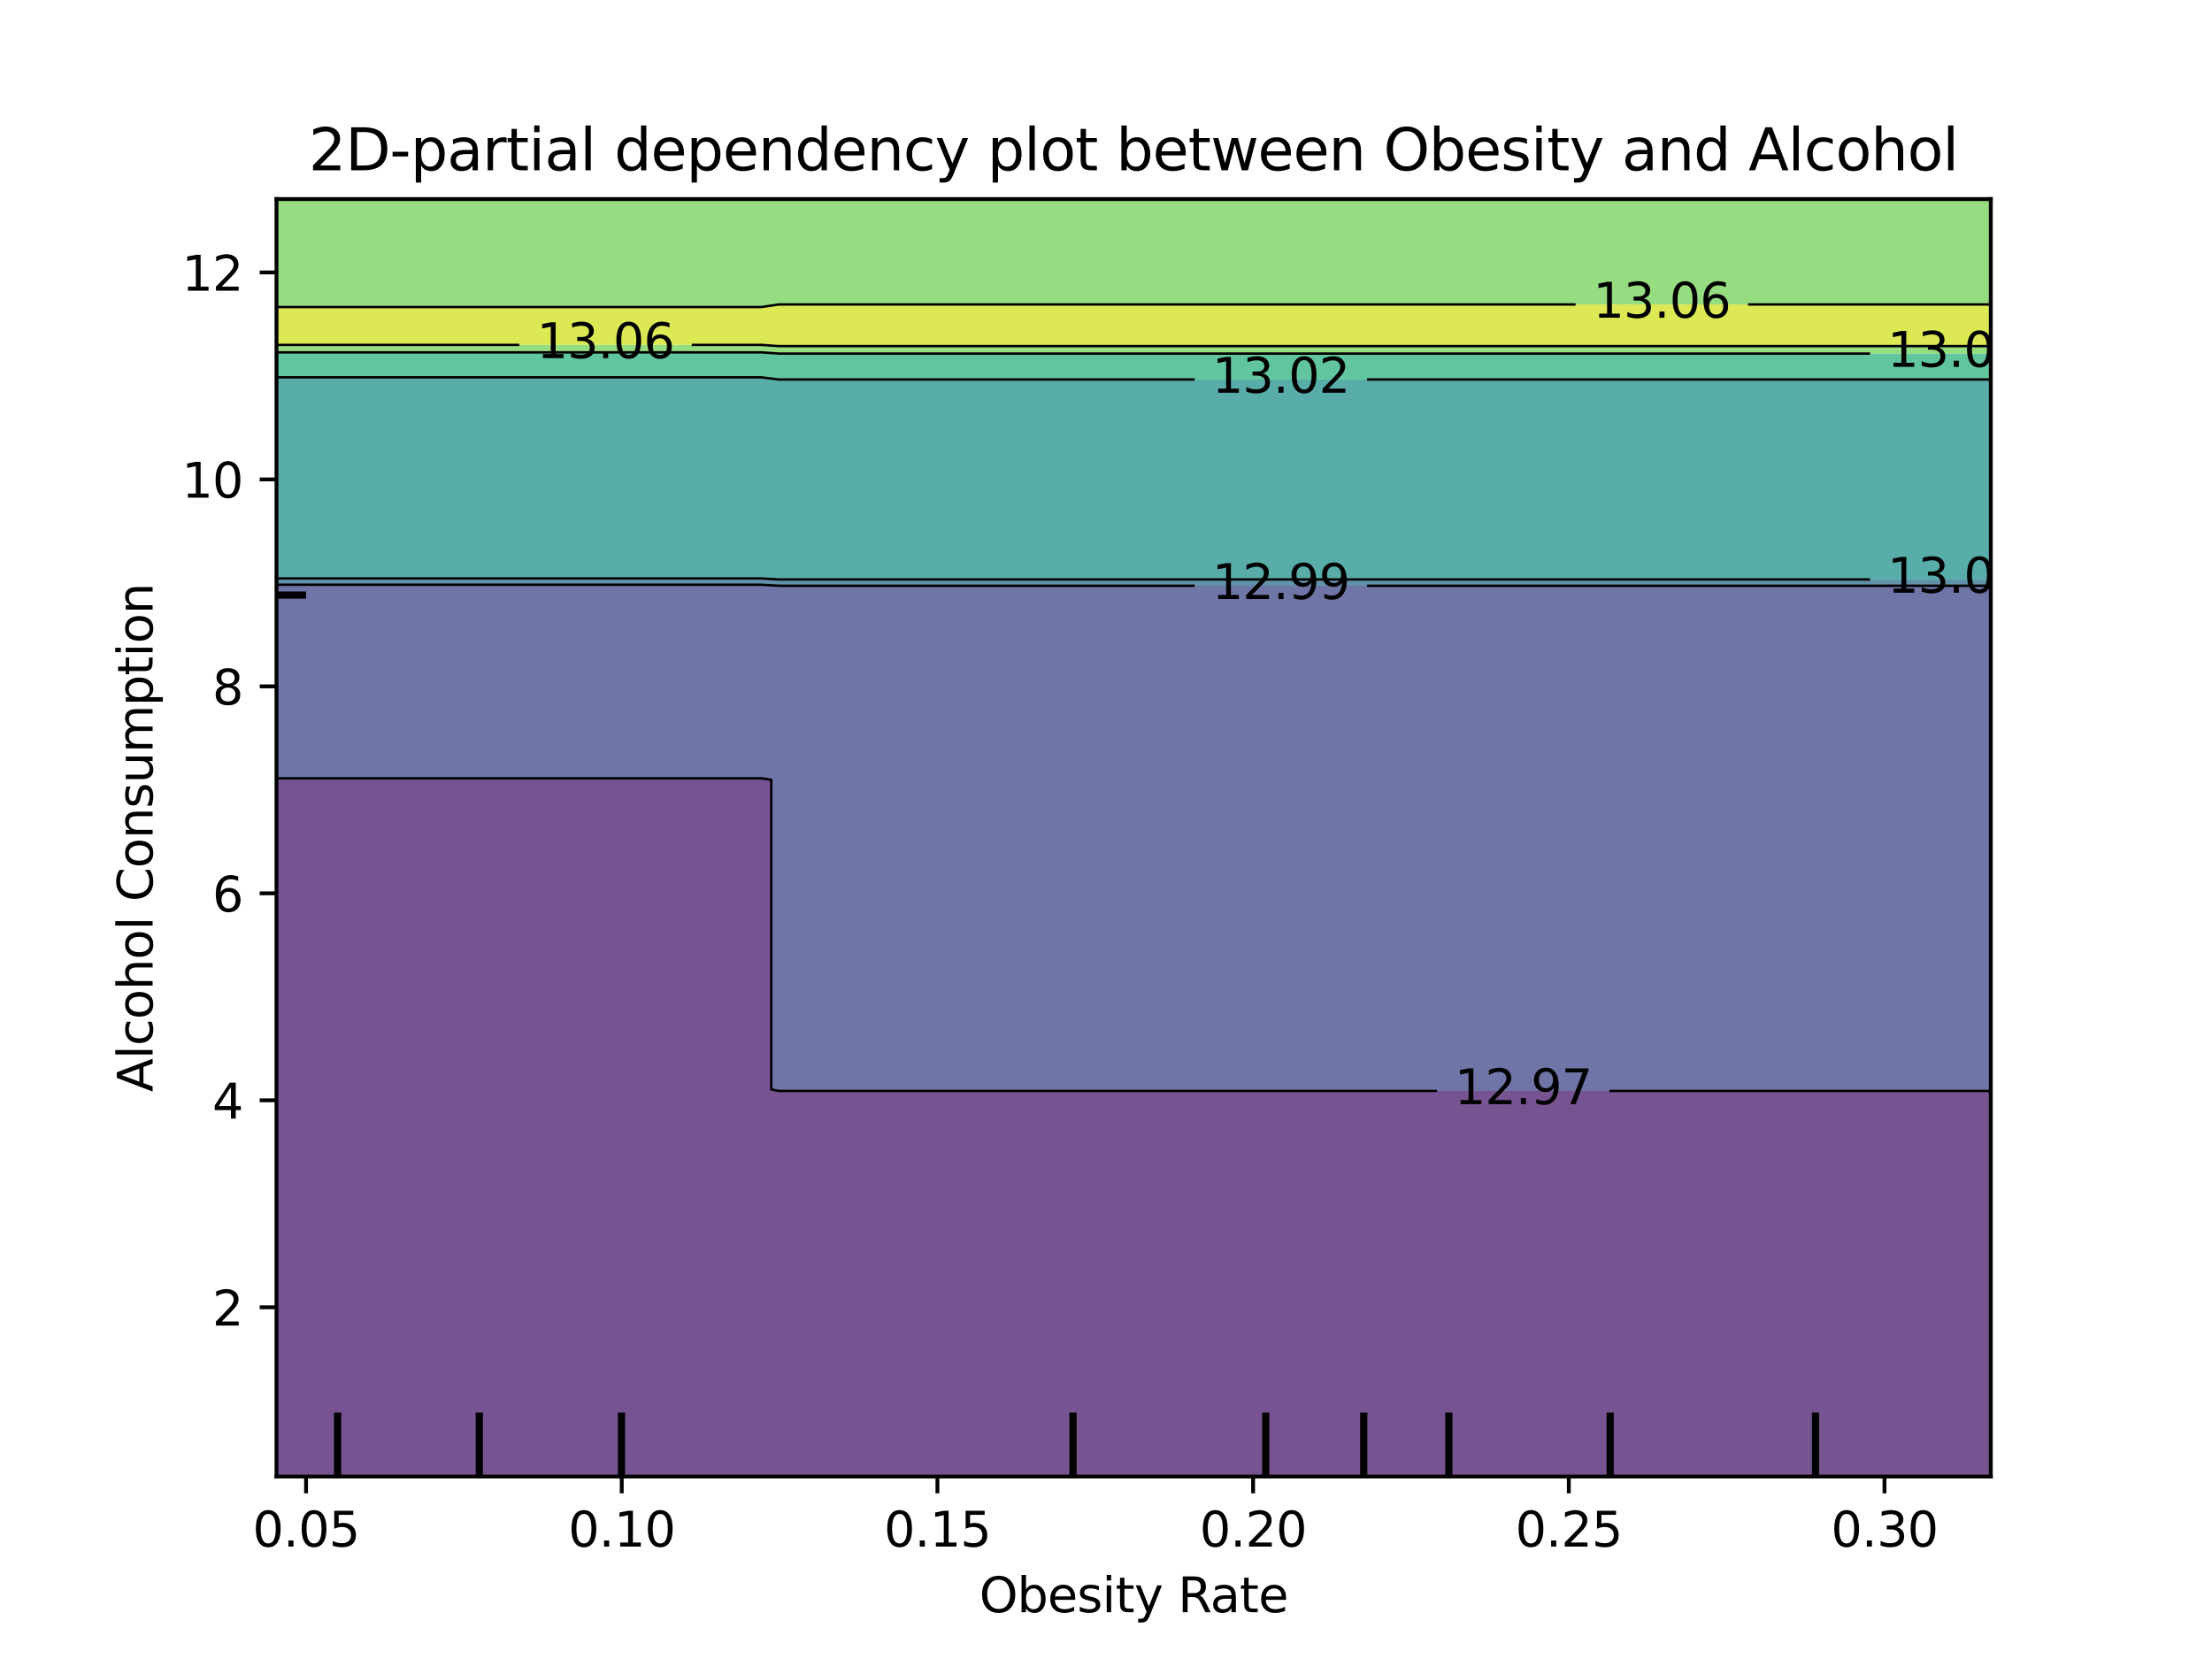 <?xml version="1.0" encoding="utf-8" standalone="no"?>
<!DOCTYPE svg PUBLIC "-//W3C//DTD SVG 1.1//EN"
  "http://www.w3.org/Graphics/SVG/1.1/DTD/svg11.dtd">
<svg xmlns:xlink="http://www.w3.org/1999/xlink" width="460.8pt" height="345.6pt" viewBox="0 0 460.8 345.6" xmlns="http://www.w3.org/2000/svg" version="1.1">
 <defs>
  <style type="text/css">*{stroke-linejoin: round; stroke-linecap: butt}</style>
 </defs>
 <g id="figure_1">
  <g id="patch_1">
   <path d="M 0 345.6 
L 460.8 345.6 
L 460.8 0 
L 0 0 
L 0 345.6 
z
" style="fill: none"/>
  </g>
  <g id="axes_1"/>
  <g id="axes_2">
   <g id="patch_2">
    <path d="M 57.6 307.584 
L 414.72 307.584 
L 414.72 41.472 
L 57.6 41.472 
L 57.6 307.584 
z
" style="fill: none"/>
   </g>
   <g id="PathCollection_1">
    <path d="M 61.207 307.584 
L 64.815 307.584 
L 68.422 307.584 
L 72.029 307.584 
L 75.636 307.584 
L 79.244 307.584 
L 82.851 307.584 
L 86.458 307.584 
L 90.065 307.584 
L 93.673 307.584 
L 97.28 307.584 
L 100.887 307.584 
L 104.495 307.584 
L 108.102 307.584 
L 111.709 307.584 
L 115.316 307.584 
L 118.924 307.584 
L 122.531 307.584 
L 126.138 307.584 
L 129.745 307.584 
L 133.353 307.584 
L 136.96 307.584 
L 140.567 307.584 
L 144.175 307.584 
L 147.782 307.584 
L 151.389 307.584 
L 154.996 307.584 
L 158.604 307.584 
L 162.211 307.584 
L 165.818 307.584 
L 169.425 307.584 
L 173.033 307.584 
L 176.64 307.584 
L 180.247 307.584 
L 183.855 307.584 
L 187.462 307.584 
L 191.069 307.584 
L 194.676 307.584 
L 198.284 307.584 
L 201.891 307.584 
L 205.498 307.584 
L 209.105 307.584 
L 212.713 307.584 
L 216.32 307.584 
L 219.927 307.584 
L 223.535 307.584 
L 227.142 307.584 
L 230.749 307.584 
L 234.356 307.584 
L 237.964 307.584 
L 241.571 307.584 
L 245.178 307.584 
L 248.785 307.584 
L 252.393 307.584 
L 256 307.584 
L 259.607 307.584 
L 263.215 307.584 
L 266.822 307.584 
L 270.429 307.584 
L 274.036 307.584 
L 277.644 307.584 
L 281.251 307.584 
L 284.858 307.584 
L 288.465 307.584 
L 292.073 307.584 
L 295.68 307.584 
L 299.287 307.584 
L 302.895 307.584 
L 306.502 307.584 
L 310.109 307.584 
L 313.716 307.584 
L 317.324 307.584 
L 320.931 307.584 
L 324.538 307.584 
L 328.145 307.584 
L 331.753 307.584 
L 335.36 307.584 
L 338.967 307.584 
L 342.575 307.584 
L 346.182 307.584 
L 349.789 307.584 
L 353.396 307.584 
L 357.004 307.584 
L 360.611 307.584 
L 364.218 307.584 
L 367.825 307.584 
L 371.433 307.584 
L 375.04 307.584 
L 378.647 307.584 
L 382.255 307.584 
L 385.862 307.584 
L 389.469 307.584 
L 393.076 307.584 
L 396.684 307.584 
L 400.291 307.584 
L 403.898 307.584 
L 407.505 307.584 
L 411.113 307.584 
L 414.72 307.584 
L 414.72 304.896 
L 414.72 302.208 
L 414.72 299.52 
L 414.72 296.832 
L 414.72 294.144 
L 414.72 291.456 
L 414.72 288.768 
L 414.72 286.08 
L 414.72 283.392 
L 414.72 280.704 
L 414.72 278.016 
L 414.72 275.328 
L 414.72 272.64 
L 414.72 269.952 
L 414.72 267.264 
L 414.72 264.576 
L 414.72 261.888 
L 414.72 259.2 
L 414.72 256.512 
L 414.72 253.824 
L 414.72 251.136 
L 414.72 248.448 
L 414.72 245.76 
L 414.72 243.072 
L 414.72 240.384 
L 414.72 237.696 
L 414.72 235.008 
L 414.72 232.32 
L 414.72 229.632 
L 414.72 227.265 
L 411.113 227.265 
L 407.505 227.265 
L 403.898 227.265 
L 400.291 227.265 
L 396.684 227.265 
L 393.076 227.265 
L 389.469 227.265 
L 385.862 227.265 
L 382.255 227.265 
L 378.647 227.265 
L 375.04 227.265 
L 371.433 227.265 
L 367.825 227.265 
L 364.218 227.265 
L 360.611 227.265 
L 357.004 227.265 
L 353.396 227.265 
L 349.789 227.265 
L 346.182 227.265 
L 342.575 227.265 
L 338.967 227.265 
L 335.36 227.265 
L 331.753 227.265 
L 328.145 227.265 
L 324.538 227.265 
L 320.931 227.265 
L 317.324 227.265 
L 313.716 227.265 
L 310.109 227.265 
L 306.502 227.265 
L 302.895 227.265 
L 299.287 227.265 
L 295.68 227.265 
L 292.073 227.265 
L 288.465 227.265 
L 284.858 227.265 
L 281.251 227.265 
L 277.644 227.265 
L 274.036 227.265 
L 270.429 227.265 
L 266.822 227.265 
L 263.215 227.265 
L 259.607 227.265 
L 256 227.265 
L 252.393 227.265 
L 248.785 227.265 
L 245.178 227.265 
L 241.571 227.265 
L 237.964 227.265 
L 234.356 227.265 
L 230.749 227.265 
L 227.142 227.265 
L 223.535 227.265 
L 219.927 227.265 
L 216.32 227.265 
L 212.713 227.265 
L 209.105 227.265 
L 205.498 227.265 
L 201.891 227.265 
L 198.284 227.265 
L 194.676 227.265 
L 191.069 227.265 
L 187.462 227.265 
L 183.855 227.265 
L 180.247 227.265 
L 176.64 227.265 
L 173.033 227.265 
L 169.425 227.265 
L 165.818 227.265 
L 162.211 227.265 
L 160.668 226.944 
L 160.668 224.256 
L 160.668 221.568 
L 160.668 218.88 
L 160.668 216.192 
L 160.668 213.504 
L 160.668 210.816 
L 160.668 208.128 
L 160.668 205.44 
L 160.668 202.752 
L 160.668 200.064 
L 160.668 197.376 
L 160.668 194.688 
L 160.668 192 
L 160.668 189.312 
L 160.668 186.624 
L 160.668 183.936 
L 160.668 181.248 
L 160.668 178.56 
L 160.668 175.872 
L 160.668 173.184 
L 160.668 170.496 
L 160.668 167.808 
L 160.668 165.12 
L 160.668 162.432 
L 158.604 162.139 
L 154.996 162.139 
L 151.389 162.139 
L 147.782 162.139 
L 144.175 162.139 
L 140.567 162.139 
L 136.96 162.139 
L 133.353 162.139 
L 129.745 162.139 
L 126.138 162.139 
L 122.531 162.139 
L 118.924 162.139 
L 115.316 162.139 
L 111.709 162.139 
L 108.102 162.139 
L 104.495 162.139 
L 100.887 162.139 
L 97.28 162.139 
L 93.673 162.139 
L 90.065 162.139 
L 86.458 162.139 
L 82.851 162.139 
L 79.244 162.139 
L 75.636 162.139 
L 72.029 162.139 
L 68.422 162.139 
L 64.815 162.139 
L 61.207 162.139 
L 57.6 162.139 
L 57.6 162.432 
L 57.6 165.12 
L 57.6 167.808 
L 57.6 170.496 
L 57.6 173.184 
L 57.6 175.872 
L 57.6 178.56 
L 57.6 181.248 
L 57.6 183.936 
L 57.6 186.624 
L 57.6 189.312 
L 57.6 192 
L 57.6 194.688 
L 57.6 197.376 
L 57.6 200.064 
L 57.6 202.752 
L 57.6 205.44 
L 57.6 208.128 
L 57.6 210.816 
L 57.6 213.504 
L 57.6 216.192 
L 57.6 218.88 
L 57.6 221.568 
L 57.6 224.256 
L 57.6 226.944 
L 57.6 229.632 
L 57.6 232.32 
L 57.6 235.008 
L 57.6 237.696 
L 57.6 240.384 
L 57.6 243.072 
L 57.6 245.76 
L 57.6 248.448 
L 57.6 251.136 
L 57.6 253.824 
L 57.6 256.512 
L 57.6 259.2 
L 57.6 261.888 
L 57.6 264.576 
L 57.6 267.264 
L 57.6 269.952 
L 57.6 272.64 
L 57.6 275.328 
L 57.6 278.016 
L 57.6 280.704 
L 57.6 283.392 
L 57.6 286.08 
L 57.6 288.768 
L 57.6 291.456 
L 57.6 294.144 
L 57.6 296.832 
L 57.6 299.52 
L 57.6 302.208 
L 57.6 304.896 
L 57.6 307.584 
z
" clip-path="url(#p372adf9633)" style="fill: #481b6d; fill-opacity: 0.75"/>
   </g>
   <g id="PathCollection_2">
    <path d="M 162.211 227.265 
L 165.818 227.265 
L 169.425 227.265 
L 173.033 227.265 
L 176.64 227.265 
L 180.247 227.265 
L 183.855 227.265 
L 187.462 227.265 
L 191.069 227.265 
L 194.676 227.265 
L 198.284 227.265 
L 201.891 227.265 
L 205.498 227.265 
L 209.105 227.265 
L 212.713 227.265 
L 216.32 227.265 
L 219.927 227.265 
L 223.535 227.265 
L 227.142 227.265 
L 230.749 227.265 
L 234.356 227.265 
L 237.964 227.265 
L 241.571 227.265 
L 245.178 227.265 
L 248.785 227.265 
L 252.393 227.265 
L 256 227.265 
L 259.607 227.265 
L 263.215 227.265 
L 266.822 227.265 
L 270.429 227.265 
L 274.036 227.265 
L 277.644 227.265 
L 281.251 227.265 
L 284.858 227.265 
L 288.465 227.265 
L 292.073 227.265 
L 295.68 227.265 
L 299.287 227.265 
L 302.895 227.265 
L 306.502 227.265 
L 310.109 227.265 
L 313.716 227.265 
L 317.324 227.265 
L 320.931 227.265 
L 324.538 227.265 
L 328.145 227.265 
L 331.753 227.265 
L 335.36 227.265 
L 338.967 227.265 
L 342.575 227.265 
L 346.182 227.265 
L 349.789 227.265 
L 353.396 227.265 
L 357.004 227.265 
L 360.611 227.265 
L 364.218 227.265 
L 367.825 227.265 
L 371.433 227.265 
L 375.04 227.265 
L 378.647 227.265 
L 382.255 227.265 
L 385.862 227.265 
L 389.469 227.265 
L 393.076 227.265 
L 396.684 227.265 
L 400.291 227.265 
L 403.898 227.265 
L 407.505 227.265 
L 411.113 227.265 
L 414.72 227.265 
L 414.72 226.944 
L 414.72 224.256 
L 414.72 221.568 
L 414.72 218.88 
L 414.72 216.192 
L 414.72 213.504 
L 414.72 210.816 
L 414.72 208.128 
L 414.72 205.44 
L 414.72 202.752 
L 414.72 200.064 
L 414.72 197.376 
L 414.72 194.688 
L 414.72 192 
L 414.72 189.312 
L 414.72 186.624 
L 414.72 183.936 
L 414.72 181.248 
L 414.72 178.56 
L 414.72 175.872 
L 414.72 173.184 
L 414.72 170.496 
L 414.72 167.808 
L 414.72 165.12 
L 414.72 162.432 
L 414.72 159.744 
L 414.72 157.056 
L 414.72 154.368 
L 414.72 151.68 
L 414.72 148.992 
L 414.72 146.304 
L 414.72 143.616 
L 414.72 140.928 
L 414.72 138.24 
L 414.72 135.552 
L 414.72 132.864 
L 414.72 130.176 
L 414.72 127.488 
L 414.72 124.8 
L 414.72 122.112 
L 414.72 122.023 
L 411.113 122.023 
L 407.505 122.023 
L 403.898 122.023 
L 400.291 122.023 
L 396.684 122.023 
L 393.076 122.023 
L 389.469 122.023 
L 385.862 122.023 
L 382.255 122.023 
L 378.647 122.023 
L 375.04 122.023 
L 371.433 122.023 
L 367.825 122.023 
L 364.218 122.023 
L 360.611 122.023 
L 357.004 122.023 
L 353.396 122.023 
L 349.789 122.023 
L 346.182 122.023 
L 342.575 122.023 
L 338.967 122.023 
L 335.36 122.023 
L 331.753 122.023 
L 328.145 122.023 
L 324.538 122.023 
L 320.931 122.023 
L 317.324 122.023 
L 313.716 122.023 
L 310.109 122.023 
L 306.502 122.023 
L 302.895 122.023 
L 299.287 122.023 
L 295.68 122.023 
L 292.073 122.023 
L 288.465 122.023 
L 284.858 122.023 
L 281.251 122.023 
L 277.644 122.023 
L 274.036 122.023 
L 270.429 122.023 
L 266.822 122.023 
L 263.215 122.023 
L 259.607 122.023 
L 256 122.023 
L 252.393 122.023 
L 248.785 122.023 
L 245.178 122.023 
L 241.571 122.023 
L 237.964 122.023 
L 234.356 122.023 
L 230.749 122.023 
L 227.142 122.023 
L 223.535 122.023 
L 219.927 122.023 
L 216.32 122.023 
L 212.713 122.023 
L 209.105 122.023 
L 205.498 122.023 
L 201.891 122.023 
L 198.284 122.023 
L 194.676 122.023 
L 191.069 122.023 
L 187.462 122.023 
L 183.855 122.023 
L 180.247 122.023 
L 176.64 122.023 
L 173.033 122.023 
L 169.425 122.023 
L 165.818 122.023 
L 162.211 122.023 
L 158.604 121.808 
L 154.996 121.808 
L 151.389 121.808 
L 147.782 121.808 
L 144.175 121.808 
L 140.567 121.808 
L 136.96 121.808 
L 133.353 121.808 
L 129.745 121.808 
L 126.138 121.808 
L 122.531 121.808 
L 118.924 121.808 
L 115.316 121.808 
L 111.709 121.808 
L 108.102 121.808 
L 104.495 121.808 
L 100.887 121.808 
L 97.28 121.808 
L 93.673 121.808 
L 90.065 121.808 
L 86.458 121.808 
L 82.851 121.808 
L 79.244 121.808 
L 75.636 121.808 
L 72.029 121.808 
L 68.422 121.808 
L 64.815 121.808 
L 61.207 121.808 
L 57.6 121.808 
L 57.6 122.112 
L 57.6 124.8 
L 57.6 127.488 
L 57.6 130.176 
L 57.6 132.864 
L 57.6 135.552 
L 57.6 138.24 
L 57.6 140.928 
L 57.6 143.616 
L 57.6 146.304 
L 57.6 148.992 
L 57.6 151.68 
L 57.6 154.368 
L 57.6 157.056 
L 57.6 159.744 
L 57.6 162.139 
L 61.207 162.139 
L 64.815 162.139 
L 68.422 162.139 
L 72.029 162.139 
L 75.636 162.139 
L 79.244 162.139 
L 82.851 162.139 
L 86.458 162.139 
L 90.065 162.139 
L 93.673 162.139 
L 97.28 162.139 
L 100.887 162.139 
L 104.495 162.139 
L 108.102 162.139 
L 111.709 162.139 
L 115.316 162.139 
L 118.924 162.139 
L 122.531 162.139 
L 126.138 162.139 
L 129.745 162.139 
L 133.353 162.139 
L 136.96 162.139 
L 140.567 162.139 
L 144.175 162.139 
L 147.782 162.139 
L 151.389 162.139 
L 154.996 162.139 
L 158.604 162.139 
L 160.668 162.432 
L 160.668 165.12 
L 160.668 167.808 
L 160.668 170.496 
L 160.668 173.184 
L 160.668 175.872 
L 160.668 178.56 
L 160.668 181.248 
L 160.668 183.936 
L 160.668 186.624 
L 160.668 189.312 
L 160.668 192 
L 160.668 194.688 
L 160.668 197.376 
L 160.668 200.064 
L 160.668 202.752 
L 160.668 205.44 
L 160.668 208.128 
L 160.668 210.816 
L 160.668 213.504 
L 160.668 216.192 
L 160.668 218.88 
L 160.668 221.568 
L 160.668 224.256 
L 160.668 226.944 
z
" clip-path="url(#p372adf9633)" style="fill: #3f4788; fill-opacity: 0.75"/>
   </g>
   <g id="PathCollection_3">
    <path d="M 61.207 121.808 
L 64.815 121.808 
L 68.422 121.808 
L 72.029 121.808 
L 75.636 121.808 
L 79.244 121.808 
L 82.851 121.808 
L 86.458 121.808 
L 90.065 121.808 
L 93.673 121.808 
L 97.28 121.808 
L 100.887 121.808 
L 104.495 121.808 
L 108.102 121.808 
L 111.709 121.808 
L 115.316 121.808 
L 118.924 121.808 
L 122.531 121.808 
L 126.138 121.808 
L 129.745 121.808 
L 133.353 121.808 
L 136.96 121.808 
L 140.567 121.808 
L 144.175 121.808 
L 147.782 121.808 
L 151.389 121.808 
L 154.996 121.808 
L 158.604 121.808 
L 162.211 122.023 
L 165.818 122.023 
L 169.425 122.023 
L 173.033 122.023 
L 176.64 122.023 
L 180.247 122.023 
L 183.855 122.023 
L 187.462 122.023 
L 191.069 122.023 
L 194.676 122.023 
L 198.284 122.023 
L 201.891 122.023 
L 205.498 122.023 
L 209.105 122.023 
L 212.713 122.023 
L 216.32 122.023 
L 219.927 122.023 
L 223.535 122.023 
L 227.142 122.023 
L 230.749 122.023 
L 234.356 122.023 
L 237.964 122.023 
L 241.571 122.023 
L 245.178 122.023 
L 248.785 122.023 
L 252.393 122.023 
L 256 122.023 
L 259.607 122.023 
L 263.215 122.023 
L 266.822 122.023 
L 270.429 122.023 
L 274.036 122.023 
L 277.644 122.023 
L 281.251 122.023 
L 284.858 122.023 
L 288.465 122.023 
L 292.073 122.023 
L 295.68 122.023 
L 299.287 122.023 
L 302.895 122.023 
L 306.502 122.023 
L 310.109 122.023 
L 313.716 122.023 
L 317.324 122.023 
L 320.931 122.023 
L 324.538 122.023 
L 328.145 122.023 
L 331.753 122.023 
L 335.36 122.023 
L 338.967 122.023 
L 342.575 122.023 
L 346.182 122.023 
L 349.789 122.023 
L 353.396 122.023 
L 357.004 122.023 
L 360.611 122.023 
L 364.218 122.023 
L 367.825 122.023 
L 371.433 122.023 
L 375.04 122.023 
L 378.647 122.023 
L 382.255 122.023 
L 385.862 122.023 
L 389.469 122.023 
L 393.076 122.023 
L 396.684 122.023 
L 400.291 122.023 
L 403.898 122.023 
L 407.505 122.023 
L 411.113 122.023 
L 414.72 122.023 
L 414.72 120.712 
L 411.113 120.712 
L 407.505 120.712 
L 403.898 120.712 
L 400.291 120.712 
L 396.684 120.712 
L 393.076 120.712 
L 389.469 120.712 
L 385.862 120.712 
L 382.255 120.712 
L 378.647 120.712 
L 375.04 120.712 
L 371.433 120.712 
L 367.825 120.712 
L 364.218 120.712 
L 360.611 120.712 
L 357.004 120.712 
L 353.396 120.712 
L 349.789 120.712 
L 346.182 120.712 
L 342.575 120.712 
L 338.967 120.712 
L 335.36 120.712 
L 331.753 120.712 
L 328.145 120.712 
L 324.538 120.712 
L 320.931 120.712 
L 317.324 120.712 
L 313.716 120.712 
L 310.109 120.712 
L 306.502 120.712 
L 302.895 120.712 
L 299.287 120.712 
L 295.68 120.712 
L 292.073 120.712 
L 288.465 120.712 
L 284.858 120.712 
L 281.251 120.712 
L 277.644 120.712 
L 274.036 120.712 
L 270.429 120.712 
L 266.822 120.712 
L 263.215 120.712 
L 259.607 120.712 
L 256 120.712 
L 252.393 120.712 
L 248.785 120.712 
L 245.178 120.712 
L 241.571 120.712 
L 237.964 120.712 
L 234.356 120.712 
L 230.749 120.712 
L 227.142 120.712 
L 223.535 120.712 
L 219.927 120.712 
L 216.32 120.712 
L 212.713 120.712 
L 209.105 120.712 
L 205.498 120.712 
L 201.891 120.712 
L 198.284 120.712 
L 194.676 120.712 
L 191.069 120.712 
L 187.462 120.712 
L 183.855 120.712 
L 180.247 120.712 
L 176.64 120.712 
L 173.033 120.712 
L 169.425 120.712 
L 165.818 120.712 
L 162.211 120.712 
L 158.604 120.497 
L 154.996 120.497 
L 151.389 120.497 
L 147.782 120.497 
L 144.175 120.497 
L 140.567 120.497 
L 136.96 120.497 
L 133.353 120.497 
L 129.745 120.497 
L 126.138 120.497 
L 122.531 120.497 
L 118.924 120.497 
L 115.316 120.497 
L 111.709 120.497 
L 108.102 120.497 
L 104.495 120.497 
L 100.887 120.497 
L 97.28 120.497 
L 93.673 120.497 
L 90.065 120.497 
L 86.458 120.497 
L 82.851 120.497 
L 79.244 120.497 
L 75.636 120.497 
L 72.029 120.497 
L 68.422 120.497 
L 64.815 120.497 
L 61.207 120.497 
L 57.6 120.497 
L 57.6 121.808 
z
" clip-path="url(#p372adf9633)" style="fill: #2e6e8e; fill-opacity: 0.75"/>
   </g>
   <g id="PathCollection_4">
    <path d="M 61.207 120.497 
L 64.815 120.497 
L 68.422 120.497 
L 72.029 120.497 
L 75.636 120.497 
L 79.244 120.497 
L 82.851 120.497 
L 86.458 120.497 
L 90.065 120.497 
L 93.673 120.497 
L 97.28 120.497 
L 100.887 120.497 
L 104.495 120.497 
L 108.102 120.497 
L 111.709 120.497 
L 115.316 120.497 
L 118.924 120.497 
L 122.531 120.497 
L 126.138 120.497 
L 129.745 120.497 
L 133.353 120.497 
L 136.96 120.497 
L 140.567 120.497 
L 144.175 120.497 
L 147.782 120.497 
L 151.389 120.497 
L 154.996 120.497 
L 158.604 120.497 
L 162.211 120.712 
L 165.818 120.712 
L 169.425 120.712 
L 173.033 120.712 
L 176.64 120.712 
L 180.247 120.712 
L 183.855 120.712 
L 187.462 120.712 
L 191.069 120.712 
L 194.676 120.712 
L 198.284 120.712 
L 201.891 120.712 
L 205.498 120.712 
L 209.105 120.712 
L 212.713 120.712 
L 216.32 120.712 
L 219.927 120.712 
L 223.535 120.712 
L 227.142 120.712 
L 230.749 120.712 
L 234.356 120.712 
L 237.964 120.712 
L 241.571 120.712 
L 245.178 120.712 
L 248.785 120.712 
L 252.393 120.712 
L 256 120.712 
L 259.607 120.712 
L 263.215 120.712 
L 266.822 120.712 
L 270.429 120.712 
L 274.036 120.712 
L 277.644 120.712 
L 281.251 120.712 
L 284.858 120.712 
L 288.465 120.712 
L 292.073 120.712 
L 295.68 120.712 
L 299.287 120.712 
L 302.895 120.712 
L 306.502 120.712 
L 310.109 120.712 
L 313.716 120.712 
L 317.324 120.712 
L 320.931 120.712 
L 324.538 120.712 
L 328.145 120.712 
L 331.753 120.712 
L 335.36 120.712 
L 338.967 120.712 
L 342.575 120.712 
L 346.182 120.712 
L 349.789 120.712 
L 353.396 120.712 
L 357.004 120.712 
L 360.611 120.712 
L 364.218 120.712 
L 367.825 120.712 
L 371.433 120.712 
L 375.04 120.712 
L 378.647 120.712 
L 382.255 120.712 
L 385.862 120.712 
L 389.469 120.712 
L 393.076 120.712 
L 396.684 120.712 
L 400.291 120.712 
L 403.898 120.712 
L 407.505 120.712 
L 411.113 120.712 
L 414.72 120.712 
L 414.72 119.424 
L 414.72 116.736 
L 414.72 114.048 
L 414.72 111.36 
L 414.72 108.672 
L 414.72 105.984 
L 414.72 103.296 
L 414.72 100.608 
L 414.72 97.92 
L 414.72 95.232 
L 414.72 92.544 
L 414.72 89.856 
L 414.72 87.168 
L 414.72 84.48 
L 414.72 81.792 
L 414.72 79.104 
L 414.72 79.056 
L 411.113 79.056 
L 407.505 79.056 
L 403.898 79.056 
L 400.291 79.056 
L 396.684 79.056 
L 393.076 79.056 
L 389.469 79.056 
L 385.862 79.056 
L 382.255 79.056 
L 378.647 79.056 
L 375.04 79.056 
L 371.433 79.056 
L 367.825 79.056 
L 364.218 79.056 
L 360.611 79.056 
L 357.004 79.056 
L 353.396 79.056 
L 349.789 79.056 
L 346.182 79.056 
L 342.575 79.056 
L 338.967 79.056 
L 335.36 79.056 
L 331.753 79.056 
L 328.145 79.056 
L 324.538 79.056 
L 320.931 79.056 
L 317.324 79.056 
L 313.716 79.056 
L 310.109 79.056 
L 306.502 79.056 
L 302.895 79.056 
L 299.287 79.056 
L 295.68 79.056 
L 292.073 79.056 
L 288.465 79.056 
L 284.858 79.056 
L 281.251 79.056 
L 277.644 79.056 
L 274.036 79.056 
L 270.429 79.056 
L 266.822 79.056 
L 263.215 79.056 
L 259.607 79.056 
L 256 79.056 
L 252.393 79.056 
L 248.785 79.056 
L 245.178 79.056 
L 241.571 79.056 
L 237.964 79.056 
L 234.356 79.056 
L 230.749 79.056 
L 227.142 79.056 
L 223.535 79.056 
L 219.927 79.056 
L 216.32 79.056 
L 212.713 79.056 
L 209.105 79.056 
L 205.498 79.056 
L 201.891 79.056 
L 198.284 79.056 
L 194.676 79.056 
L 191.069 79.056 
L 187.462 79.056 
L 183.855 79.056 
L 180.247 79.056 
L 176.64 79.056 
L 173.033 79.056 
L 169.425 79.056 
L 165.818 79.056 
L 162.211 79.056 
L 158.604 78.602 
L 154.996 78.602 
L 151.389 78.602 
L 147.782 78.602 
L 144.175 78.602 
L 140.567 78.602 
L 136.96 78.602 
L 133.353 78.602 
L 129.745 78.602 
L 126.138 78.602 
L 122.531 78.602 
L 118.924 78.602 
L 115.316 78.602 
L 111.709 78.602 
L 108.102 78.602 
L 104.495 78.602 
L 100.887 78.602 
L 97.28 78.602 
L 93.673 78.602 
L 90.065 78.602 
L 86.458 78.602 
L 82.851 78.602 
L 79.244 78.602 
L 75.636 78.602 
L 72.029 78.602 
L 68.422 78.602 
L 64.815 78.602 
L 61.207 78.602 
L 57.6 78.602 
L 57.6 79.104 
L 57.6 81.792 
L 57.6 84.48 
L 57.6 87.168 
L 57.6 89.856 
L 57.6 92.544 
L 57.6 95.232 
L 57.6 97.92 
L 57.6 100.608 
L 57.6 103.296 
L 57.6 105.984 
L 57.6 108.672 
L 57.6 111.36 
L 57.6 114.048 
L 57.6 116.736 
L 57.6 119.424 
L 57.6 120.497 
z
" clip-path="url(#p372adf9633)" style="fill: #21918c; fill-opacity: 0.75"/>
   </g>
   <g id="PathCollection_5">
    <path d="M 61.207 78.602 
L 64.815 78.602 
L 68.422 78.602 
L 72.029 78.602 
L 75.636 78.602 
L 79.244 78.602 
L 82.851 78.602 
L 86.458 78.602 
L 90.065 78.602 
L 93.673 78.602 
L 97.28 78.602 
L 100.887 78.602 
L 104.495 78.602 
L 108.102 78.602 
L 111.709 78.602 
L 115.316 78.602 
L 118.924 78.602 
L 122.531 78.602 
L 126.138 78.602 
L 129.745 78.602 
L 133.353 78.602 
L 136.96 78.602 
L 140.567 78.602 
L 144.175 78.602 
L 147.782 78.602 
L 151.389 78.602 
L 154.996 78.602 
L 158.604 78.602 
L 162.211 79.056 
L 165.818 79.056 
L 169.425 79.056 
L 173.033 79.056 
L 176.64 79.056 
L 180.247 79.056 
L 183.855 79.056 
L 187.462 79.056 
L 191.069 79.056 
L 194.676 79.056 
L 198.284 79.056 
L 201.891 79.056 
L 205.498 79.056 
L 209.105 79.056 
L 212.713 79.056 
L 216.32 79.056 
L 219.927 79.056 
L 223.535 79.056 
L 227.142 79.056 
L 230.749 79.056 
L 234.356 79.056 
L 237.964 79.056 
L 241.571 79.056 
L 245.178 79.056 
L 248.785 79.056 
L 252.393 79.056 
L 256 79.056 
L 259.607 79.056 
L 263.215 79.056 
L 266.822 79.056 
L 270.429 79.056 
L 274.036 79.056 
L 277.644 79.056 
L 281.251 79.056 
L 284.858 79.056 
L 288.465 79.056 
L 292.073 79.056 
L 295.68 79.056 
L 299.287 79.056 
L 302.895 79.056 
L 306.502 79.056 
L 310.109 79.056 
L 313.716 79.056 
L 317.324 79.056 
L 320.931 79.056 
L 324.538 79.056 
L 328.145 79.056 
L 331.753 79.056 
L 335.36 79.056 
L 338.967 79.056 
L 342.575 79.056 
L 346.182 79.056 
L 349.789 79.056 
L 353.396 79.056 
L 357.004 79.056 
L 360.611 79.056 
L 364.218 79.056 
L 367.825 79.056 
L 371.433 79.056 
L 375.04 79.056 
L 378.647 79.056 
L 382.255 79.056 
L 385.862 79.056 
L 389.469 79.056 
L 393.076 79.056 
L 396.684 79.056 
L 400.291 79.056 
L 403.898 79.056 
L 407.505 79.056 
L 411.113 79.056 
L 414.72 79.056 
L 414.72 76.416 
L 414.72 73.728 
L 414.72 73.658 
L 411.113 73.658 
L 407.505 73.658 
L 403.898 73.658 
L 400.291 73.658 
L 396.684 73.658 
L 393.076 73.658 
L 389.469 73.658 
L 385.862 73.658 
L 382.255 73.658 
L 378.647 73.658 
L 375.04 73.658 
L 371.433 73.658 
L 367.825 73.658 
L 364.218 73.658 
L 360.611 73.658 
L 357.004 73.658 
L 353.396 73.658 
L 349.789 73.658 
L 346.182 73.658 
L 342.575 73.658 
L 338.967 73.658 
L 335.36 73.658 
L 331.753 73.658 
L 328.145 73.658 
L 324.538 73.658 
L 320.931 73.658 
L 317.324 73.658 
L 313.716 73.658 
L 310.109 73.658 
L 306.502 73.658 
L 302.895 73.658 
L 299.287 73.658 
L 295.68 73.658 
L 292.073 73.658 
L 288.465 73.658 
L 284.858 73.658 
L 281.251 73.658 
L 277.644 73.658 
L 274.036 73.658 
L 270.429 73.658 
L 266.822 73.658 
L 263.215 73.658 
L 259.607 73.658 
L 256 73.658 
L 252.393 73.658 
L 248.785 73.658 
L 245.178 73.658 
L 241.571 73.658 
L 237.964 73.658 
L 234.356 73.658 
L 230.749 73.658 
L 227.142 73.658 
L 223.535 73.658 
L 219.927 73.658 
L 216.32 73.658 
L 212.713 73.658 
L 209.105 73.658 
L 205.498 73.658 
L 201.891 73.658 
L 198.284 73.658 
L 194.676 73.658 
L 191.069 73.658 
L 187.462 73.658 
L 183.855 73.658 
L 180.247 73.658 
L 176.64 73.658 
L 173.033 73.658 
L 169.425 73.658 
L 165.818 73.658 
L 162.211 73.658 
L 158.604 73.403 
L 154.996 73.403 
L 151.389 73.403 
L 147.782 73.403 
L 144.175 73.403 
L 140.567 73.403 
L 136.96 73.403 
L 133.353 73.403 
L 129.745 73.403 
L 126.138 73.403 
L 122.531 73.403 
L 118.924 73.403 
L 115.316 73.403 
L 111.709 73.403 
L 108.102 73.403 
L 104.495 73.403 
L 100.887 73.403 
L 97.28 73.403 
L 93.673 73.403 
L 90.065 73.403 
L 86.458 73.403 
L 82.851 73.403 
L 79.244 73.403 
L 75.636 73.403 
L 72.029 73.403 
L 68.422 73.403 
L 64.815 73.403 
L 61.207 73.403 
L 57.6 73.403 
L 57.6 73.728 
L 57.6 76.416 
L 57.6 78.602 
z
" clip-path="url(#p372adf9633)" style="fill: #2db27d; fill-opacity: 0.75"/>
   </g>
   <g id="PathCollection_6">
    <path d="M 61.207 73.403 
L 64.815 73.403 
L 68.422 73.403 
L 72.029 73.403 
L 75.636 73.403 
L 79.244 73.403 
L 82.851 73.403 
L 86.458 73.403 
L 90.065 73.403 
L 93.673 73.403 
L 97.28 73.403 
L 100.887 73.403 
L 104.495 73.403 
L 108.102 73.403 
L 111.709 73.403 
L 115.316 73.403 
L 118.924 73.403 
L 122.531 73.403 
L 126.138 73.403 
L 129.745 73.403 
L 133.353 73.403 
L 136.96 73.403 
L 140.567 73.403 
L 144.175 73.403 
L 147.782 73.403 
L 151.389 73.403 
L 154.996 73.403 
L 158.604 73.403 
L 162.211 73.658 
L 165.818 73.658 
L 169.425 73.658 
L 173.033 73.658 
L 176.64 73.658 
L 180.247 73.658 
L 183.855 73.658 
L 187.462 73.658 
L 191.069 73.658 
L 194.676 73.658 
L 198.284 73.658 
L 201.891 73.658 
L 205.498 73.658 
L 209.105 73.658 
L 212.713 73.658 
L 216.32 73.658 
L 219.927 73.658 
L 223.535 73.658 
L 227.142 73.658 
L 230.749 73.658 
L 234.356 73.658 
L 237.964 73.658 
L 241.571 73.658 
L 245.178 73.658 
L 248.785 73.658 
L 252.393 73.658 
L 256 73.658 
L 259.607 73.658 
L 263.215 73.658 
L 266.822 73.658 
L 270.429 73.658 
L 274.036 73.658 
L 277.644 73.658 
L 281.251 73.658 
L 284.858 73.658 
L 288.465 73.658 
L 292.073 73.658 
L 295.68 73.658 
L 299.287 73.658 
L 302.895 73.658 
L 306.502 73.658 
L 310.109 73.658 
L 313.716 73.658 
L 317.324 73.658 
L 320.931 73.658 
L 324.538 73.658 
L 328.145 73.658 
L 331.753 73.658 
L 335.36 73.658 
L 338.967 73.658 
L 342.575 73.658 
L 346.182 73.658 
L 349.789 73.658 
L 353.396 73.658 
L 357.004 73.658 
L 360.611 73.658 
L 364.218 73.658 
L 367.825 73.658 
L 371.433 73.658 
L 375.04 73.658 
L 378.647 73.658 
L 382.255 73.658 
L 385.862 73.658 
L 389.469 73.658 
L 393.076 73.658 
L 396.684 73.658 
L 400.291 73.658 
L 403.898 73.658 
L 407.505 73.658 
L 411.113 73.658 
L 414.72 73.658 
L 414.72 72.101 
L 411.113 72.101 
L 407.505 72.101 
L 403.898 72.101 
L 400.291 72.101 
L 396.684 72.101 
L 393.076 72.101 
L 389.469 72.101 
L 385.862 72.101 
L 382.255 72.101 
L 378.647 72.101 
L 375.04 72.101 
L 371.433 72.101 
L 367.825 72.101 
L 364.218 72.101 
L 360.611 72.101 
L 357.004 72.101 
L 353.396 72.101 
L 349.789 72.101 
L 346.182 72.101 
L 342.575 72.101 
L 338.967 72.101 
L 335.36 72.101 
L 331.753 72.101 
L 328.145 72.101 
L 324.538 72.101 
L 320.931 72.101 
L 317.324 72.101 
L 313.716 72.101 
L 310.109 72.101 
L 306.502 72.101 
L 302.895 72.101 
L 299.287 72.101 
L 295.68 72.101 
L 292.073 72.101 
L 288.465 72.101 
L 284.858 72.101 
L 281.251 72.101 
L 277.644 72.101 
L 274.036 72.101 
L 270.429 72.101 
L 266.822 72.101 
L 263.215 72.101 
L 259.607 72.101 
L 256 72.101 
L 252.393 72.101 
L 248.785 72.101 
L 245.178 72.101 
L 241.571 72.101 
L 237.964 72.101 
L 234.356 72.101 
L 230.749 72.101 
L 227.142 72.101 
L 223.535 72.101 
L 219.927 72.101 
L 216.32 72.101 
L 212.713 72.101 
L 209.105 72.101 
L 205.498 72.101 
L 201.891 72.101 
L 198.284 72.101 
L 194.676 72.101 
L 191.069 72.101 
L 187.462 72.101 
L 183.855 72.101 
L 180.247 72.101 
L 176.64 72.101 
L 173.033 72.101 
L 169.425 72.101 
L 165.818 72.101 
L 162.211 72.101 
L 158.604 71.846 
L 154.996 71.846 
L 151.389 71.846 
L 147.782 71.846 
L 144.175 71.846 
L 140.567 71.846 
L 136.96 71.846 
L 133.353 71.846 
L 129.745 71.846 
L 126.138 71.846 
L 122.531 71.846 
L 118.924 71.846 
L 115.316 71.846 
L 111.709 71.846 
L 108.102 71.846 
L 104.495 71.846 
L 100.887 71.846 
L 97.28 71.846 
L 93.673 71.846 
L 90.065 71.846 
L 86.458 71.846 
L 82.851 71.846 
L 79.244 71.846 
L 75.636 71.846 
L 72.029 71.846 
L 68.422 71.846 
L 64.815 71.846 
L 61.207 71.846 
L 57.6 71.846 
L 57.6 73.403 
z
" clip-path="url(#p372adf9633)" style="fill: #73d056; fill-opacity: 0.75"/>
    <path d="M 61.207 63.963 
L 64.815 63.963 
L 68.422 63.963 
L 72.029 63.963 
L 75.636 63.963 
L 79.244 63.963 
L 82.851 63.963 
L 86.458 63.963 
L 90.065 63.963 
L 93.673 63.963 
L 97.28 63.963 
L 100.887 63.963 
L 104.495 63.963 
L 108.102 63.963 
L 111.709 63.963 
L 115.316 63.963 
L 118.924 63.963 
L 122.531 63.963 
L 126.138 63.963 
L 129.745 63.963 
L 133.353 63.963 
L 136.96 63.963 
L 140.567 63.963 
L 144.175 63.963 
L 147.782 63.963 
L 151.389 63.963 
L 154.996 63.963 
L 158.604 63.963 
L 162.211 63.424 
L 165.818 63.424 
L 169.425 63.424 
L 173.033 63.424 
L 176.64 63.424 
L 180.247 63.424 
L 183.855 63.424 
L 187.462 63.424 
L 191.069 63.424 
L 194.676 63.424 
L 198.284 63.424 
L 201.891 63.424 
L 205.498 63.424 
L 209.105 63.424 
L 212.713 63.424 
L 216.32 63.424 
L 219.927 63.424 
L 223.535 63.424 
L 227.142 63.424 
L 230.749 63.424 
L 234.356 63.424 
L 237.964 63.424 
L 241.571 63.424 
L 245.178 63.424 
L 248.785 63.424 
L 252.393 63.424 
L 256 63.424 
L 259.607 63.424 
L 263.215 63.424 
L 266.822 63.424 
L 270.429 63.424 
L 274.036 63.424 
L 277.644 63.424 
L 281.251 63.424 
L 284.858 63.424 
L 288.465 63.424 
L 292.073 63.424 
L 295.68 63.424 
L 299.287 63.424 
L 302.895 63.424 
L 306.502 63.424 
L 310.109 63.424 
L 313.716 63.424 
L 317.324 63.424 
L 320.931 63.424 
L 324.538 63.424 
L 328.145 63.424 
L 331.753 63.424 
L 335.36 63.424 
L 338.967 63.424 
L 342.575 63.424 
L 346.182 63.424 
L 349.789 63.424 
L 353.396 63.424 
L 357.004 63.424 
L 360.611 63.424 
L 364.218 63.424 
L 367.825 63.424 
L 371.433 63.424 
L 375.04 63.424 
L 378.647 63.424 
L 382.255 63.424 
L 385.862 63.424 
L 389.469 63.424 
L 393.076 63.424 
L 396.684 63.424 
L 400.291 63.424 
L 403.898 63.424 
L 407.505 63.424 
L 411.113 63.424 
L 414.72 63.424 
L 414.72 62.976 
L 414.72 60.288 
L 414.72 57.6 
L 414.72 54.912 
L 414.72 52.224 
L 414.72 49.536 
L 414.72 46.848 
L 414.72 44.16 
L 414.72 41.472 
L 411.113 41.472 
L 407.505 41.472 
L 403.898 41.472 
L 400.291 41.472 
L 396.684 41.472 
L 393.076 41.472 
L 389.469 41.472 
L 385.862 41.472 
L 382.255 41.472 
L 378.647 41.472 
L 375.04 41.472 
L 371.433 41.472 
L 367.825 41.472 
L 364.218 41.472 
L 360.611 41.472 
L 357.004 41.472 
L 353.396 41.472 
L 349.789 41.472 
L 346.182 41.472 
L 342.575 41.472 
L 338.967 41.472 
L 335.36 41.472 
L 331.753 41.472 
L 328.145 41.472 
L 324.538 41.472 
L 320.931 41.472 
L 317.324 41.472 
L 313.716 41.472 
L 310.109 41.472 
L 306.502 41.472 
L 302.895 41.472 
L 299.287 41.472 
L 295.68 41.472 
L 292.073 41.472 
L 288.465 41.472 
L 284.858 41.472 
L 281.251 41.472 
L 277.644 41.472 
L 274.036 41.472 
L 270.429 41.472 
L 266.822 41.472 
L 263.215 41.472 
L 259.607 41.472 
L 256 41.472 
L 252.393 41.472 
L 248.785 41.472 
L 245.178 41.472 
L 241.571 41.472 
L 237.964 41.472 
L 234.356 41.472 
L 230.749 41.472 
L 227.142 41.472 
L 223.535 41.472 
L 219.927 41.472 
L 216.32 41.472 
L 212.713 41.472 
L 209.105 41.472 
L 205.498 41.472 
L 201.891 41.472 
L 198.284 41.472 
L 194.676 41.472 
L 191.069 41.472 
L 187.462 41.472 
L 183.855 41.472 
L 180.247 41.472 
L 176.64 41.472 
L 173.033 41.472 
L 169.425 41.472 
L 165.818 41.472 
L 162.211 41.472 
L 158.604 41.472 
L 154.996 41.472 
L 151.389 41.472 
L 147.782 41.472 
L 144.175 41.472 
L 140.567 41.472 
L 136.96 41.472 
L 133.353 41.472 
L 129.745 41.472 
L 126.138 41.472 
L 122.531 41.472 
L 118.924 41.472 
L 115.316 41.472 
L 111.709 41.472 
L 108.102 41.472 
L 104.495 41.472 
L 100.887 41.472 
L 97.28 41.472 
L 93.673 41.472 
L 90.065 41.472 
L 86.458 41.472 
L 82.851 41.472 
L 79.244 41.472 
L 75.636 41.472 
L 72.029 41.472 
L 68.422 41.472 
L 64.815 41.472 
L 61.207 41.472 
L 57.6 41.472 
L 57.6 44.16 
L 57.6 46.848 
L 57.6 49.536 
L 57.6 52.224 
L 57.6 54.912 
L 57.6 57.6 
L 57.6 60.288 
L 57.6 62.976 
L 57.6 63.963 
z
" clip-path="url(#p372adf9633)" style="fill: #73d056; fill-opacity: 0.75"/>
   </g>
   <g id="PathCollection_7">
    <path d="M 61.207 71.846 
L 64.815 71.846 
L 68.422 71.846 
L 72.029 71.846 
L 75.636 71.846 
L 79.244 71.846 
L 82.851 71.846 
L 86.458 71.846 
L 90.065 71.846 
L 93.673 71.846 
L 97.28 71.846 
L 100.887 71.846 
L 104.495 71.846 
L 108.102 71.846 
L 111.709 71.846 
L 115.316 71.846 
L 118.924 71.846 
L 122.531 71.846 
L 126.138 71.846 
L 129.745 71.846 
L 133.353 71.846 
L 136.96 71.846 
L 140.567 71.846 
L 144.175 71.846 
L 147.782 71.846 
L 151.389 71.846 
L 154.996 71.846 
L 158.604 71.846 
L 162.211 72.101 
L 165.818 72.101 
L 169.425 72.101 
L 173.033 72.101 
L 176.64 72.101 
L 180.247 72.101 
L 183.855 72.101 
L 187.462 72.101 
L 191.069 72.101 
L 194.676 72.101 
L 198.284 72.101 
L 201.891 72.101 
L 205.498 72.101 
L 209.105 72.101 
L 212.713 72.101 
L 216.32 72.101 
L 219.927 72.101 
L 223.535 72.101 
L 227.142 72.101 
L 230.749 72.101 
L 234.356 72.101 
L 237.964 72.101 
L 241.571 72.101 
L 245.178 72.101 
L 248.785 72.101 
L 252.393 72.101 
L 256 72.101 
L 259.607 72.101 
L 263.215 72.101 
L 266.822 72.101 
L 270.429 72.101 
L 274.036 72.101 
L 277.644 72.101 
L 281.251 72.101 
L 284.858 72.101 
L 288.465 72.101 
L 292.073 72.101 
L 295.68 72.101 
L 299.287 72.101 
L 302.895 72.101 
L 306.502 72.101 
L 310.109 72.101 
L 313.716 72.101 
L 317.324 72.101 
L 320.931 72.101 
L 324.538 72.101 
L 328.145 72.101 
L 331.753 72.101 
L 335.36 72.101 
L 338.967 72.101 
L 342.575 72.101 
L 346.182 72.101 
L 349.789 72.101 
L 353.396 72.101 
L 357.004 72.101 
L 360.611 72.101 
L 364.218 72.101 
L 367.825 72.101 
L 371.433 72.101 
L 375.04 72.101 
L 378.647 72.101 
L 382.255 72.101 
L 385.862 72.101 
L 389.469 72.101 
L 393.076 72.101 
L 396.684 72.101 
L 400.291 72.101 
L 403.898 72.101 
L 407.505 72.101 
L 411.113 72.101 
L 414.72 72.101 
L 414.72 71.04 
L 414.72 68.352 
L 414.72 65.664 
L 414.72 63.424 
L 411.113 63.424 
L 407.505 63.424 
L 403.898 63.424 
L 400.291 63.424 
L 396.684 63.424 
L 393.076 63.424 
L 389.469 63.424 
L 385.862 63.424 
L 382.255 63.424 
L 378.647 63.424 
L 375.04 63.424 
L 371.433 63.424 
L 367.825 63.424 
L 364.218 63.424 
L 360.611 63.424 
L 357.004 63.424 
L 353.396 63.424 
L 349.789 63.424 
L 346.182 63.424 
L 342.575 63.424 
L 338.967 63.424 
L 335.36 63.424 
L 331.753 63.424 
L 328.145 63.424 
L 324.538 63.424 
L 320.931 63.424 
L 317.324 63.424 
L 313.716 63.424 
L 310.109 63.424 
L 306.502 63.424 
L 302.895 63.424 
L 299.287 63.424 
L 295.68 63.424 
L 292.073 63.424 
L 288.465 63.424 
L 284.858 63.424 
L 281.251 63.424 
L 277.644 63.424 
L 274.036 63.424 
L 270.429 63.424 
L 266.822 63.424 
L 263.215 63.424 
L 259.607 63.424 
L 256 63.424 
L 252.393 63.424 
L 248.785 63.424 
L 245.178 63.424 
L 241.571 63.424 
L 237.964 63.424 
L 234.356 63.424 
L 230.749 63.424 
L 227.142 63.424 
L 223.535 63.424 
L 219.927 63.424 
L 216.32 63.424 
L 212.713 63.424 
L 209.105 63.424 
L 205.498 63.424 
L 201.891 63.424 
L 198.284 63.424 
L 194.676 63.424 
L 191.069 63.424 
L 187.462 63.424 
L 183.855 63.424 
L 180.247 63.424 
L 176.64 63.424 
L 173.033 63.424 
L 169.425 63.424 
L 165.818 63.424 
L 162.211 63.424 
L 158.604 63.963 
L 154.996 63.963 
L 151.389 63.963 
L 147.782 63.963 
L 144.175 63.963 
L 140.567 63.963 
L 136.96 63.963 
L 133.353 63.963 
L 129.745 63.963 
L 126.138 63.963 
L 122.531 63.963 
L 118.924 63.963 
L 115.316 63.963 
L 111.709 63.963 
L 108.102 63.963 
L 104.495 63.963 
L 100.887 63.963 
L 97.28 63.963 
L 93.673 63.963 
L 90.065 63.963 
L 86.458 63.963 
L 82.851 63.963 
L 79.244 63.963 
L 75.636 63.963 
L 72.029 63.963 
L 68.422 63.963 
L 64.815 63.963 
L 61.207 63.963 
L 57.6 63.963 
L 57.6 65.664 
L 57.6 68.352 
L 57.6 71.04 
L 57.6 71.846 
z
" clip-path="url(#p372adf9633)" style="fill: #d0e11c; fill-opacity: 0.75"/>
   </g>
   <g id="matplotlib.axis_1">
    <g id="xtick_1">
     <g id="line2d_1">
      <defs>
       <path id="m11ff62edb9" d="M 0 0 
L 0 3.5 
" style="stroke: #000000; stroke-width: 0.8"/>
      </defs>
      <g>
       <use xlink:href="#m11ff62edb9" x="63.755" y="307.584" style="stroke: #000000; stroke-width: 0.8"/>
      </g>
     </g>
     <g id="text_1">
      <!-- 0.05 -->
      <g transform="translate(52.623 322.182) scale(0.1 -0.1)">
       <defs>
        <path id="DejaVuSans-30" d="M 2034 4250 
Q 1547 4250 1301 3770 
Q 1056 3291 1056 2328 
Q 1056 1369 1301 889 
Q 1547 409 2034 409 
Q 2525 409 2770 889 
Q 3016 1369 3016 2328 
Q 3016 3291 2770 3770 
Q 2525 4250 2034 4250 
z
M 2034 4750 
Q 2819 4750 3233 4129 
Q 3647 3509 3647 2328 
Q 3647 1150 3233 529 
Q 2819 -91 2034 -91 
Q 1250 -91 836 529 
Q 422 1150 422 2328 
Q 422 3509 836 4129 
Q 1250 4750 2034 4750 
z
" transform="scale(0.016)"/>
        <path id="DejaVuSans-2e" d="M 684 794 
L 1344 794 
L 1344 0 
L 684 0 
L 684 794 
z
" transform="scale(0.016)"/>
        <path id="DejaVuSans-35" d="M 691 4666 
L 3169 4666 
L 3169 4134 
L 1269 4134 
L 1269 2991 
Q 1406 3038 1543 3061 
Q 1681 3084 1819 3084 
Q 2600 3084 3056 2656 
Q 3513 2228 3513 1497 
Q 3513 744 3044 326 
Q 2575 -91 1722 -91 
Q 1428 -91 1123 -41 
Q 819 9 494 109 
L 494 744 
Q 775 591 1075 516 
Q 1375 441 1709 441 
Q 2250 441 2565 725 
Q 2881 1009 2881 1497 
Q 2881 1984 2565 2268 
Q 2250 2553 1709 2553 
Q 1456 2553 1204 2497 
Q 953 2441 691 2322 
L 691 4666 
z
" transform="scale(0.016)"/>
       </defs>
       <use xlink:href="#DejaVuSans-30"/>
       <use xlink:href="#DejaVuSans-2e" x="63.623"/>
       <use xlink:href="#DejaVuSans-30" x="95.41"/>
       <use xlink:href="#DejaVuSans-35" x="159.033"/>
      </g>
     </g>
    </g>
    <g id="xtick_2">
     <g id="line2d_2">
      <g>
       <use xlink:href="#m11ff62edb9" x="129.519" y="307.584" style="stroke: #000000; stroke-width: 0.8"/>
      </g>
     </g>
     <g id="text_2">
      <!-- 0.10 -->
      <g transform="translate(118.386 322.182) scale(0.1 -0.1)">
       <defs>
        <path id="DejaVuSans-31" d="M 794 531 
L 1825 531 
L 1825 4091 
L 703 3866 
L 703 4441 
L 1819 4666 
L 2450 4666 
L 2450 531 
L 3481 531 
L 3481 0 
L 794 0 
L 794 531 
z
" transform="scale(0.016)"/>
       </defs>
       <use xlink:href="#DejaVuSans-30"/>
       <use xlink:href="#DejaVuSans-2e" x="63.623"/>
       <use xlink:href="#DejaVuSans-31" x="95.41"/>
       <use xlink:href="#DejaVuSans-30" x="159.033"/>
      </g>
     </g>
    </g>
    <g id="xtick_3">
     <g id="line2d_3">
      <g>
       <use xlink:href="#m11ff62edb9" x="195.282" y="307.584" style="stroke: #000000; stroke-width: 0.8"/>
      </g>
     </g>
     <g id="text_3">
      <!-- 0.15 -->
      <g transform="translate(184.149 322.182) scale(0.1 -0.1)">
       <use xlink:href="#DejaVuSans-30"/>
       <use xlink:href="#DejaVuSans-2e" x="63.623"/>
       <use xlink:href="#DejaVuSans-31" x="95.41"/>
       <use xlink:href="#DejaVuSans-35" x="159.033"/>
      </g>
     </g>
    </g>
    <g id="xtick_4">
     <g id="line2d_4">
      <g>
       <use xlink:href="#m11ff62edb9" x="261.045" y="307.584" style="stroke: #000000; stroke-width: 0.8"/>
      </g>
     </g>
     <g id="text_4">
      <!-- 0.20 -->
      <g transform="translate(249.912 322.182) scale(0.1 -0.1)">
       <defs>
        <path id="DejaVuSans-32" d="M 1228 531 
L 3431 531 
L 3431 0 
L 469 0 
L 469 531 
Q 828 903 1448 1529 
Q 2069 2156 2228 2338 
Q 2531 2678 2651 2914 
Q 2772 3150 2772 3378 
Q 2772 3750 2511 3984 
Q 2250 4219 1831 4219 
Q 1534 4219 1204 4116 
Q 875 4013 500 3803 
L 500 4441 
Q 881 4594 1212 4672 
Q 1544 4750 1819 4750 
Q 2544 4750 2975 4387 
Q 3406 4025 3406 3419 
Q 3406 3131 3298 2873 
Q 3191 2616 2906 2266 
Q 2828 2175 2409 1742 
Q 1991 1309 1228 531 
z
" transform="scale(0.016)"/>
       </defs>
       <use xlink:href="#DejaVuSans-30"/>
       <use xlink:href="#DejaVuSans-2e" x="63.623"/>
       <use xlink:href="#DejaVuSans-32" x="95.41"/>
       <use xlink:href="#DejaVuSans-30" x="159.033"/>
      </g>
     </g>
    </g>
    <g id="xtick_5">
     <g id="line2d_5">
      <g>
       <use xlink:href="#m11ff62edb9" x="326.808" y="307.584" style="stroke: #000000; stroke-width: 0.8"/>
      </g>
     </g>
     <g id="text_5">
      <!-- 0.25 -->
      <g transform="translate(315.675 322.182) scale(0.1 -0.1)">
       <use xlink:href="#DejaVuSans-30"/>
       <use xlink:href="#DejaVuSans-2e" x="63.623"/>
       <use xlink:href="#DejaVuSans-32" x="95.41"/>
       <use xlink:href="#DejaVuSans-35" x="159.033"/>
      </g>
     </g>
    </g>
    <g id="xtick_6">
     <g id="line2d_6">
      <g>
       <use xlink:href="#m11ff62edb9" x="392.571" y="307.584" style="stroke: #000000; stroke-width: 0.8"/>
      </g>
     </g>
     <g id="text_6">
      <!-- 0.30 -->
      <g transform="translate(381.438 322.182) scale(0.1 -0.1)">
       <defs>
        <path id="DejaVuSans-33" d="M 2597 2516 
Q 3050 2419 3304 2112 
Q 3559 1806 3559 1356 
Q 3559 666 3084 287 
Q 2609 -91 1734 -91 
Q 1441 -91 1130 -33 
Q 819 25 488 141 
L 488 750 
Q 750 597 1062 519 
Q 1375 441 1716 441 
Q 2309 441 2620 675 
Q 2931 909 2931 1356 
Q 2931 1769 2642 2001 
Q 2353 2234 1838 2234 
L 1294 2234 
L 1294 2753 
L 1863 2753 
Q 2328 2753 2575 2939 
Q 2822 3125 2822 3475 
Q 2822 3834 2567 4026 
Q 2313 4219 1838 4219 
Q 1578 4219 1281 4162 
Q 984 4106 628 3988 
L 628 4550 
Q 988 4650 1302 4700 
Q 1616 4750 1894 4750 
Q 2613 4750 3031 4423 
Q 3450 4097 3450 3541 
Q 3450 3153 3228 2886 
Q 3006 2619 2597 2516 
z
" transform="scale(0.016)"/>
       </defs>
       <use xlink:href="#DejaVuSans-30"/>
       <use xlink:href="#DejaVuSans-2e" x="63.623"/>
       <use xlink:href="#DejaVuSans-33" x="95.41"/>
       <use xlink:href="#DejaVuSans-30" x="159.033"/>
      </g>
     </g>
    </g>
    <g id="text_7">
     <!-- Obesity Rate -->
     <g transform="translate(204.008 335.861) scale(0.1 -0.1)">
      <defs>
       <path id="DejaVuSans-4f" d="M 2522 4238 
Q 1834 4238 1429 3725 
Q 1025 3213 1025 2328 
Q 1025 1447 1429 934 
Q 1834 422 2522 422 
Q 3209 422 3611 934 
Q 4013 1447 4013 2328 
Q 4013 3213 3611 3725 
Q 3209 4238 2522 4238 
z
M 2522 4750 
Q 3503 4750 4090 4092 
Q 4678 3434 4678 2328 
Q 4678 1225 4090 567 
Q 3503 -91 2522 -91 
Q 1538 -91 948 565 
Q 359 1222 359 2328 
Q 359 3434 948 4092 
Q 1538 4750 2522 4750 
z
" transform="scale(0.016)"/>
       <path id="DejaVuSans-62" d="M 3116 1747 
Q 3116 2381 2855 2742 
Q 2594 3103 2138 3103 
Q 1681 3103 1420 2742 
Q 1159 2381 1159 1747 
Q 1159 1113 1420 752 
Q 1681 391 2138 391 
Q 2594 391 2855 752 
Q 3116 1113 3116 1747 
z
M 1159 2969 
Q 1341 3281 1617 3432 
Q 1894 3584 2278 3584 
Q 2916 3584 3314 3078 
Q 3713 2572 3713 1747 
Q 3713 922 3314 415 
Q 2916 -91 2278 -91 
Q 1894 -91 1617 61 
Q 1341 213 1159 525 
L 1159 0 
L 581 0 
L 581 4863 
L 1159 4863 
L 1159 2969 
z
" transform="scale(0.016)"/>
       <path id="DejaVuSans-65" d="M 3597 1894 
L 3597 1613 
L 953 1613 
Q 991 1019 1311 708 
Q 1631 397 2203 397 
Q 2534 397 2845 478 
Q 3156 559 3463 722 
L 3463 178 
Q 3153 47 2828 -22 
Q 2503 -91 2169 -91 
Q 1331 -91 842 396 
Q 353 884 353 1716 
Q 353 2575 817 3079 
Q 1281 3584 2069 3584 
Q 2775 3584 3186 3129 
Q 3597 2675 3597 1894 
z
M 3022 2063 
Q 3016 2534 2758 2815 
Q 2500 3097 2075 3097 
Q 1594 3097 1305 2825 
Q 1016 2553 972 2059 
L 3022 2063 
z
" transform="scale(0.016)"/>
       <path id="DejaVuSans-73" d="M 2834 3397 
L 2834 2853 
Q 2591 2978 2328 3040 
Q 2066 3103 1784 3103 
Q 1356 3103 1142 2972 
Q 928 2841 928 2578 
Q 928 2378 1081 2264 
Q 1234 2150 1697 2047 
L 1894 2003 
Q 2506 1872 2764 1633 
Q 3022 1394 3022 966 
Q 3022 478 2636 193 
Q 2250 -91 1575 -91 
Q 1294 -91 989 -36 
Q 684 19 347 128 
L 347 722 
Q 666 556 975 473 
Q 1284 391 1588 391 
Q 1994 391 2212 530 
Q 2431 669 2431 922 
Q 2431 1156 2273 1281 
Q 2116 1406 1581 1522 
L 1381 1569 
Q 847 1681 609 1914 
Q 372 2147 372 2553 
Q 372 3047 722 3315 
Q 1072 3584 1716 3584 
Q 2034 3584 2315 3537 
Q 2597 3491 2834 3397 
z
" transform="scale(0.016)"/>
       <path id="DejaVuSans-69" d="M 603 3500 
L 1178 3500 
L 1178 0 
L 603 0 
L 603 3500 
z
M 603 4863 
L 1178 4863 
L 1178 4134 
L 603 4134 
L 603 4863 
z
" transform="scale(0.016)"/>
       <path id="DejaVuSans-74" d="M 1172 4494 
L 1172 3500 
L 2356 3500 
L 2356 3053 
L 1172 3053 
L 1172 1153 
Q 1172 725 1289 603 
Q 1406 481 1766 481 
L 2356 481 
L 2356 0 
L 1766 0 
Q 1100 0 847 248 
Q 594 497 594 1153 
L 594 3053 
L 172 3053 
L 172 3500 
L 594 3500 
L 594 4494 
L 1172 4494 
z
" transform="scale(0.016)"/>
       <path id="DejaVuSans-79" d="M 2059 -325 
Q 1816 -950 1584 -1140 
Q 1353 -1331 966 -1331 
L 506 -1331 
L 506 -850 
L 844 -850 
Q 1081 -850 1212 -737 
Q 1344 -625 1503 -206 
L 1606 56 
L 191 3500 
L 800 3500 
L 1894 763 
L 2988 3500 
L 3597 3500 
L 2059 -325 
z
" transform="scale(0.016)"/>
       <path id="DejaVuSans-20" transform="scale(0.016)"/>
       <path id="DejaVuSans-52" d="M 2841 2188 
Q 3044 2119 3236 1894 
Q 3428 1669 3622 1275 
L 4263 0 
L 3584 0 
L 2988 1197 
Q 2756 1666 2539 1819 
Q 2322 1972 1947 1972 
L 1259 1972 
L 1259 0 
L 628 0 
L 628 4666 
L 2053 4666 
Q 2853 4666 3247 4331 
Q 3641 3997 3641 3322 
Q 3641 2881 3436 2590 
Q 3231 2300 2841 2188 
z
M 1259 4147 
L 1259 2491 
L 2053 2491 
Q 2509 2491 2742 2702 
Q 2975 2913 2975 3322 
Q 2975 3731 2742 3939 
Q 2509 4147 2053 4147 
L 1259 4147 
z
" transform="scale(0.016)"/>
       <path id="DejaVuSans-61" d="M 2194 1759 
Q 1497 1759 1228 1600 
Q 959 1441 959 1056 
Q 959 750 1161 570 
Q 1363 391 1709 391 
Q 2188 391 2477 730 
Q 2766 1069 2766 1631 
L 2766 1759 
L 2194 1759 
z
M 3341 1997 
L 3341 0 
L 2766 0 
L 2766 531 
Q 2569 213 2275 61 
Q 1981 -91 1556 -91 
Q 1019 -91 701 211 
Q 384 513 384 1019 
Q 384 1609 779 1909 
Q 1175 2209 1959 2209 
L 2766 2209 
L 2766 2266 
Q 2766 2663 2505 2880 
Q 2244 3097 1772 3097 
Q 1472 3097 1187 3025 
Q 903 2953 641 2809 
L 641 3341 
Q 956 3463 1253 3523 
Q 1550 3584 1831 3584 
Q 2591 3584 2966 3190 
Q 3341 2797 3341 1997 
z
" transform="scale(0.016)"/>
      </defs>
      <use xlink:href="#DejaVuSans-4f"/>
      <use xlink:href="#DejaVuSans-62" x="78.711"/>
      <use xlink:href="#DejaVuSans-65" x="142.188"/>
      <use xlink:href="#DejaVuSans-73" x="203.711"/>
      <use xlink:href="#DejaVuSans-69" x="255.811"/>
      <use xlink:href="#DejaVuSans-74" x="283.594"/>
      <use xlink:href="#DejaVuSans-79" x="322.803"/>
      <use xlink:href="#DejaVuSans-20" x="381.982"/>
      <use xlink:href="#DejaVuSans-52" x="413.77"/>
      <use xlink:href="#DejaVuSans-61" x="481.002"/>
      <use xlink:href="#DejaVuSans-74" x="542.281"/>
      <use xlink:href="#DejaVuSans-65" x="581.49"/>
     </g>
    </g>
   </g>
   <g id="matplotlib.axis_2">
    <g id="ytick_1">
     <g id="line2d_7">
      <defs>
       <path id="mc9e71f791c" d="M 0 0 
L -3.5 0 
" style="stroke: #000000; stroke-width: 0.8"/>
      </defs>
      <g>
       <use xlink:href="#mc9e71f791c" x="57.6" y="272.332" style="stroke: #000000; stroke-width: 0.8"/>
      </g>
     </g>
     <g id="text_8">
      <!-- 2 -->
      <g transform="translate(44.237 276.132) scale(0.1 -0.1)">
       <use xlink:href="#DejaVuSans-32"/>
      </g>
     </g>
    </g>
    <g id="ytick_2">
     <g id="line2d_8">
      <g>
       <use xlink:href="#mc9e71f791c" x="57.6" y="229.216" style="stroke: #000000; stroke-width: 0.8"/>
      </g>
     </g>
     <g id="text_9">
      <!-- 4 -->
      <g transform="translate(44.237 233.016) scale(0.1 -0.1)">
       <defs>
        <path id="DejaVuSans-34" d="M 2419 4116 
L 825 1625 
L 2419 1625 
L 2419 4116 
z
M 2253 4666 
L 3047 4666 
L 3047 1625 
L 3713 1625 
L 3713 1100 
L 3047 1100 
L 3047 0 
L 2419 0 
L 2419 1100 
L 313 1100 
L 313 1709 
L 2253 4666 
z
" transform="scale(0.016)"/>
       </defs>
       <use xlink:href="#DejaVuSans-34"/>
      </g>
     </g>
    </g>
    <g id="ytick_3">
     <g id="line2d_9">
      <g>
       <use xlink:href="#mc9e71f791c" x="57.6" y="186.1" style="stroke: #000000; stroke-width: 0.8"/>
      </g>
     </g>
     <g id="text_10">
      <!-- 6 -->
      <g transform="translate(44.237 189.9) scale(0.1 -0.1)">
       <defs>
        <path id="DejaVuSans-36" d="M 2113 2584 
Q 1688 2584 1439 2293 
Q 1191 2003 1191 1497 
Q 1191 994 1439 701 
Q 1688 409 2113 409 
Q 2538 409 2786 701 
Q 3034 994 3034 1497 
Q 3034 2003 2786 2293 
Q 2538 2584 2113 2584 
z
M 3366 4563 
L 3366 3988 
Q 3128 4100 2886 4159 
Q 2644 4219 2406 4219 
Q 1781 4219 1451 3797 
Q 1122 3375 1075 2522 
Q 1259 2794 1537 2939 
Q 1816 3084 2150 3084 
Q 2853 3084 3261 2657 
Q 3669 2231 3669 1497 
Q 3669 778 3244 343 
Q 2819 -91 2113 -91 
Q 1303 -91 875 529 
Q 447 1150 447 2328 
Q 447 3434 972 4092 
Q 1497 4750 2381 4750 
Q 2619 4750 2861 4703 
Q 3103 4656 3366 4563 
z
" transform="scale(0.016)"/>
       </defs>
       <use xlink:href="#DejaVuSans-36"/>
      </g>
     </g>
    </g>
    <g id="ytick_4">
     <g id="line2d_10">
      <g>
       <use xlink:href="#mc9e71f791c" x="57.6" y="142.984" style="stroke: #000000; stroke-width: 0.8"/>
      </g>
     </g>
     <g id="text_11">
      <!-- 8 -->
      <g transform="translate(44.237 146.784) scale(0.1 -0.1)">
       <defs>
        <path id="DejaVuSans-38" d="M 2034 2216 
Q 1584 2216 1326 1975 
Q 1069 1734 1069 1313 
Q 1069 891 1326 650 
Q 1584 409 2034 409 
Q 2484 409 2743 651 
Q 3003 894 3003 1313 
Q 3003 1734 2745 1975 
Q 2488 2216 2034 2216 
z
M 1403 2484 
Q 997 2584 770 2862 
Q 544 3141 544 3541 
Q 544 4100 942 4425 
Q 1341 4750 2034 4750 
Q 2731 4750 3128 4425 
Q 3525 4100 3525 3541 
Q 3525 3141 3298 2862 
Q 3072 2584 2669 2484 
Q 3125 2378 3379 2068 
Q 3634 1759 3634 1313 
Q 3634 634 3220 271 
Q 2806 -91 2034 -91 
Q 1263 -91 848 271 
Q 434 634 434 1313 
Q 434 1759 690 2068 
Q 947 2378 1403 2484 
z
M 1172 3481 
Q 1172 3119 1398 2916 
Q 1625 2713 2034 2713 
Q 2441 2713 2670 2916 
Q 2900 3119 2900 3481 
Q 2900 3844 2670 4047 
Q 2441 4250 2034 4250 
Q 1625 4250 1398 4047 
Q 1172 3844 1172 3481 
z
" transform="scale(0.016)"/>
       </defs>
       <use xlink:href="#DejaVuSans-38"/>
      </g>
     </g>
    </g>
    <g id="ytick_5">
     <g id="line2d_11">
      <g>
       <use xlink:href="#mc9e71f791c" x="57.6" y="99.868" style="stroke: #000000; stroke-width: 0.8"/>
      </g>
     </g>
     <g id="text_12">
      <!-- 10 -->
      <g transform="translate(37.875 103.668) scale(0.1 -0.1)">
       <use xlink:href="#DejaVuSans-31"/>
       <use xlink:href="#DejaVuSans-30" x="63.623"/>
      </g>
     </g>
    </g>
    <g id="ytick_6">
     <g id="line2d_12">
      <g>
       <use xlink:href="#mc9e71f791c" x="57.6" y="56.752" style="stroke: #000000; stroke-width: 0.8"/>
      </g>
     </g>
     <g id="text_13">
      <!-- 12 -->
      <g transform="translate(37.875 60.552) scale(0.1 -0.1)">
       <use xlink:href="#DejaVuSans-31"/>
       <use xlink:href="#DejaVuSans-32" x="63.623"/>
      </g>
     </g>
    </g>
    <g id="text_14">
     <!-- Alcohol Consumption -->
     <g transform="translate(31.795 227.467) rotate(-90) scale(0.1 -0.1)">
      <defs>
       <path id="DejaVuSans-41" d="M 2188 4044 
L 1331 1722 
L 3047 1722 
L 2188 4044 
z
M 1831 4666 
L 2547 4666 
L 4325 0 
L 3669 0 
L 3244 1197 
L 1141 1197 
L 716 0 
L 50 0 
L 1831 4666 
z
" transform="scale(0.016)"/>
       <path id="DejaVuSans-6c" d="M 603 4863 
L 1178 4863 
L 1178 0 
L 603 0 
L 603 4863 
z
" transform="scale(0.016)"/>
       <path id="DejaVuSans-63" d="M 3122 3366 
L 3122 2828 
Q 2878 2963 2633 3030 
Q 2388 3097 2138 3097 
Q 1578 3097 1268 2742 
Q 959 2388 959 1747 
Q 959 1106 1268 751 
Q 1578 397 2138 397 
Q 2388 397 2633 464 
Q 2878 531 3122 666 
L 3122 134 
Q 2881 22 2623 -34 
Q 2366 -91 2075 -91 
Q 1284 -91 818 406 
Q 353 903 353 1747 
Q 353 2603 823 3093 
Q 1294 3584 2113 3584 
Q 2378 3584 2631 3529 
Q 2884 3475 3122 3366 
z
" transform="scale(0.016)"/>
       <path id="DejaVuSans-6f" d="M 1959 3097 
Q 1497 3097 1228 2736 
Q 959 2375 959 1747 
Q 959 1119 1226 758 
Q 1494 397 1959 397 
Q 2419 397 2687 759 
Q 2956 1122 2956 1747 
Q 2956 2369 2687 2733 
Q 2419 3097 1959 3097 
z
M 1959 3584 
Q 2709 3584 3137 3096 
Q 3566 2609 3566 1747 
Q 3566 888 3137 398 
Q 2709 -91 1959 -91 
Q 1206 -91 779 398 
Q 353 888 353 1747 
Q 353 2609 779 3096 
Q 1206 3584 1959 3584 
z
" transform="scale(0.016)"/>
       <path id="DejaVuSans-68" d="M 3513 2113 
L 3513 0 
L 2938 0 
L 2938 2094 
Q 2938 2591 2744 2837 
Q 2550 3084 2163 3084 
Q 1697 3084 1428 2787 
Q 1159 2491 1159 1978 
L 1159 0 
L 581 0 
L 581 4863 
L 1159 4863 
L 1159 2956 
Q 1366 3272 1645 3428 
Q 1925 3584 2291 3584 
Q 2894 3584 3203 3211 
Q 3513 2838 3513 2113 
z
" transform="scale(0.016)"/>
       <path id="DejaVuSans-43" d="M 4122 4306 
L 4122 3641 
Q 3803 3938 3442 4084 
Q 3081 4231 2675 4231 
Q 1875 4231 1450 3742 
Q 1025 3253 1025 2328 
Q 1025 1406 1450 917 
Q 1875 428 2675 428 
Q 3081 428 3442 575 
Q 3803 722 4122 1019 
L 4122 359 
Q 3791 134 3420 21 
Q 3050 -91 2638 -91 
Q 1578 -91 968 557 
Q 359 1206 359 2328 
Q 359 3453 968 4101 
Q 1578 4750 2638 4750 
Q 3056 4750 3426 4639 
Q 3797 4528 4122 4306 
z
" transform="scale(0.016)"/>
       <path id="DejaVuSans-6e" d="M 3513 2113 
L 3513 0 
L 2938 0 
L 2938 2094 
Q 2938 2591 2744 2837 
Q 2550 3084 2163 3084 
Q 1697 3084 1428 2787 
Q 1159 2491 1159 1978 
L 1159 0 
L 581 0 
L 581 3500 
L 1159 3500 
L 1159 2956 
Q 1366 3272 1645 3428 
Q 1925 3584 2291 3584 
Q 2894 3584 3203 3211 
Q 3513 2838 3513 2113 
z
" transform="scale(0.016)"/>
       <path id="DejaVuSans-75" d="M 544 1381 
L 544 3500 
L 1119 3500 
L 1119 1403 
Q 1119 906 1312 657 
Q 1506 409 1894 409 
Q 2359 409 2629 706 
Q 2900 1003 2900 1516 
L 2900 3500 
L 3475 3500 
L 3475 0 
L 2900 0 
L 2900 538 
Q 2691 219 2414 64 
Q 2138 -91 1772 -91 
Q 1169 -91 856 284 
Q 544 659 544 1381 
z
M 1991 3584 
L 1991 3584 
z
" transform="scale(0.016)"/>
       <path id="DejaVuSans-6d" d="M 3328 2828 
Q 3544 3216 3844 3400 
Q 4144 3584 4550 3584 
Q 5097 3584 5394 3201 
Q 5691 2819 5691 2113 
L 5691 0 
L 5113 0 
L 5113 2094 
Q 5113 2597 4934 2840 
Q 4756 3084 4391 3084 
Q 3944 3084 3684 2787 
Q 3425 2491 3425 1978 
L 3425 0 
L 2847 0 
L 2847 2094 
Q 2847 2600 2669 2842 
Q 2491 3084 2119 3084 
Q 1678 3084 1418 2786 
Q 1159 2488 1159 1978 
L 1159 0 
L 581 0 
L 581 3500 
L 1159 3500 
L 1159 2956 
Q 1356 3278 1631 3431 
Q 1906 3584 2284 3584 
Q 2666 3584 2933 3390 
Q 3200 3197 3328 2828 
z
" transform="scale(0.016)"/>
       <path id="DejaVuSans-70" d="M 1159 525 
L 1159 -1331 
L 581 -1331 
L 581 3500 
L 1159 3500 
L 1159 2969 
Q 1341 3281 1617 3432 
Q 1894 3584 2278 3584 
Q 2916 3584 3314 3078 
Q 3713 2572 3713 1747 
Q 3713 922 3314 415 
Q 2916 -91 2278 -91 
Q 1894 -91 1617 61 
Q 1341 213 1159 525 
z
M 3116 1747 
Q 3116 2381 2855 2742 
Q 2594 3103 2138 3103 
Q 1681 3103 1420 2742 
Q 1159 2381 1159 1747 
Q 1159 1113 1420 752 
Q 1681 391 2138 391 
Q 2594 391 2855 752 
Q 3116 1113 3116 1747 
z
" transform="scale(0.016)"/>
      </defs>
      <use xlink:href="#DejaVuSans-41"/>
      <use xlink:href="#DejaVuSans-6c" x="68.408"/>
      <use xlink:href="#DejaVuSans-63" x="96.191"/>
      <use xlink:href="#DejaVuSans-6f" x="151.172"/>
      <use xlink:href="#DejaVuSans-68" x="212.354"/>
      <use xlink:href="#DejaVuSans-6f" x="275.732"/>
      <use xlink:href="#DejaVuSans-6c" x="336.914"/>
      <use xlink:href="#DejaVuSans-20" x="364.697"/>
      <use xlink:href="#DejaVuSans-43" x="396.484"/>
      <use xlink:href="#DejaVuSans-6f" x="466.309"/>
      <use xlink:href="#DejaVuSans-6e" x="527.49"/>
      <use xlink:href="#DejaVuSans-73" x="590.869"/>
      <use xlink:href="#DejaVuSans-75" x="642.969"/>
      <use xlink:href="#DejaVuSans-6d" x="706.348"/>
      <use xlink:href="#DejaVuSans-70" x="803.76"/>
      <use xlink:href="#DejaVuSans-74" x="867.236"/>
      <use xlink:href="#DejaVuSans-69" x="906.445"/>
      <use xlink:href="#DejaVuSans-6f" x="934.229"/>
      <use xlink:href="#DejaVuSans-6e" x="995.41"/>
     </g>
    </g>
   </g>
   <g id="PathCollection_8"/>
   <g id="PathCollection_9">
    <path d="M 57.6 162.139 
L 61.207 162.139 
L 64.815 162.139 
L 68.422 162.139 
L 72.029 162.139 
L 75.636 162.139 
L 79.244 162.139 
L 82.851 162.139 
L 86.458 162.139 
L 90.065 162.139 
L 93.673 162.139 
L 97.28 162.139 
L 100.887 162.139 
L 104.495 162.139 
L 108.102 162.139 
L 111.709 162.139 
L 115.316 162.139 
L 118.924 162.139 
L 122.531 162.139 
L 126.138 162.139 
L 129.745 162.139 
L 133.353 162.139 
L 136.96 162.139 
L 140.567 162.139 
L 144.175 162.139 
L 147.782 162.139 
L 151.389 162.139 
L 154.996 162.139 
L 158.604 162.139 
L 160.668 162.432 
L 160.668 165.12 
L 160.668 167.808 
L 160.668 170.496 
L 160.668 173.184 
L 160.668 175.872 
L 160.668 178.56 
L 160.668 181.248 
L 160.668 183.936 
L 160.668 186.624 
L 160.668 189.312 
L 160.668 192 
L 160.668 194.688 
L 160.668 197.376 
L 160.668 200.064 
L 160.668 202.752 
L 160.668 205.44 
L 160.668 208.128 
L 160.668 210.816 
L 160.668 213.504 
L 160.668 216.192 
L 160.668 218.88 
L 160.668 221.568 
L 160.668 224.256 
L 160.668 226.944 
L 162.211 227.265 
L 165.818 227.265 
L 169.425 227.265 
L 173.033 227.265 
L 176.64 227.265 
L 180.247 227.265 
L 183.855 227.265 
L 187.462 227.265 
L 191.069 227.265 
L 194.676 227.265 
L 198.284 227.265 
L 201.891 227.265 
L 205.498 227.265 
L 209.105 227.265 
L 212.713 227.265 
L 216.32 227.265 
L 219.927 227.265 
L 223.535 227.265 
L 227.142 227.265 
L 230.749 227.265 
L 234.356 227.265 
L 237.964 227.265 
L 241.571 227.265 
L 245.178 227.265 
L 248.785 227.265 
L 252.393 227.265 
L 256 227.265 
L 259.607 227.265 
L 263.215 227.265 
L 266.822 227.265 
L 270.429 227.265 
L 274.036 227.265 
L 277.644 227.265 
L 281.251 227.265 
L 284.858 227.265 
L 288.465 227.265 
L 292.073 227.265 
L 295.68 227.265 
L 299.287 227.265 
L 299.369 227.265 
" clip-path="url(#p372adf9633)" style="fill: none; stroke: #000000; stroke-width: 0.5"/>
    <path d="M 335.279 227.265 
L 335.36 227.265 
L 338.967 227.265 
L 342.575 227.265 
L 346.182 227.265 
L 349.789 227.265 
L 353.396 227.265 
L 357.004 227.265 
L 360.611 227.265 
L 364.218 227.265 
L 367.825 227.265 
L 371.433 227.265 
L 375.04 227.265 
L 378.647 227.265 
L 382.255 227.265 
L 385.862 227.265 
L 389.469 227.265 
L 393.076 227.265 
L 396.684 227.265 
L 400.291 227.265 
L 403.898 227.265 
L 407.505 227.265 
L 411.113 227.265 
L 414.72 227.265 
" clip-path="url(#p372adf9633)" style="fill: none; stroke: #000000; stroke-width: 0.5"/>
   </g>
   <g id="PathCollection_10">
    <path d="M 57.6 121.808 
L 61.207 121.808 
L 64.815 121.808 
L 68.422 121.808 
L 72.029 121.808 
L 75.636 121.808 
L 79.244 121.808 
L 82.851 121.808 
L 86.458 121.808 
L 90.065 121.808 
L 93.673 121.808 
L 97.28 121.808 
L 100.887 121.808 
L 104.495 121.808 
L 108.102 121.808 
L 111.709 121.808 
L 115.316 121.808 
L 118.924 121.808 
L 122.531 121.808 
L 126.138 121.808 
L 129.745 121.808 
L 133.353 121.808 
L 136.96 121.808 
L 140.567 121.808 
L 144.175 121.808 
L 147.782 121.808 
L 151.389 121.808 
L 154.996 121.808 
L 158.604 121.808 
L 162.211 122.023 
L 165.818 122.023 
L 169.425 122.023 
L 173.033 122.023 
L 176.64 122.023 
L 180.247 122.023 
L 183.855 122.023 
L 187.462 122.023 
L 191.069 122.023 
L 194.676 122.023 
L 198.284 122.023 
L 201.891 122.023 
L 205.498 122.023 
L 209.105 122.023 
L 212.713 122.023 
L 216.32 122.023 
L 219.927 122.023 
L 223.535 122.023 
L 227.142 122.023 
L 230.749 122.023 
L 234.356 122.023 
L 237.964 122.023 
L 241.571 122.023 
L 245.178 122.023 
L 248.785 122.023 
L 248.867 122.023 
" clip-path="url(#p372adf9633)" style="fill: none; stroke: #000000; stroke-width: 0.5"/>
    <path d="M 284.777 122.023 
L 284.858 122.023 
L 288.465 122.023 
L 292.073 122.023 
L 295.68 122.023 
L 299.287 122.023 
L 302.895 122.023 
L 306.502 122.023 
L 310.109 122.023 
L 313.716 122.023 
L 317.324 122.023 
L 320.931 122.023 
L 324.538 122.023 
L 328.145 122.023 
L 331.753 122.023 
L 335.36 122.023 
L 338.967 122.023 
L 342.575 122.023 
L 346.182 122.023 
L 349.789 122.023 
L 353.396 122.023 
L 357.004 122.023 
L 360.611 122.023 
L 364.218 122.023 
L 367.825 122.023 
L 371.433 122.023 
L 375.04 122.023 
L 378.647 122.023 
L 382.255 122.023 
L 385.862 122.023 
L 389.469 122.023 
L 393.076 122.023 
L 396.684 122.023 
L 400.291 122.023 
L 403.898 122.023 
L 407.505 122.023 
L 411.113 122.023 
L 414.72 122.023 
" clip-path="url(#p372adf9633)" style="fill: none; stroke: #000000; stroke-width: 0.5"/>
   </g>
   <g id="PathCollection_11">
    <path d="M 57.6 120.497 
L 61.207 120.497 
L 64.815 120.497 
L 68.422 120.497 
L 72.029 120.497 
L 75.636 120.497 
L 79.244 120.497 
L 82.851 120.497 
L 86.458 120.497 
L 90.065 120.497 
L 93.673 120.497 
L 97.28 120.497 
L 100.887 120.497 
L 104.495 120.497 
L 108.102 120.497 
L 111.709 120.497 
L 115.316 120.497 
L 118.924 120.497 
L 122.531 120.497 
L 126.138 120.497 
L 129.745 120.497 
L 133.353 120.497 
L 136.96 120.497 
L 140.567 120.497 
L 144.175 120.497 
L 147.782 120.497 
L 151.389 120.497 
L 154.996 120.497 
L 158.604 120.497 
L 162.211 120.712 
L 165.818 120.712 
L 169.425 120.712 
L 173.033 120.712 
L 176.64 120.712 
L 180.247 120.712 
L 183.855 120.712 
L 187.462 120.712 
L 191.069 120.712 
L 194.676 120.712 
L 198.284 120.712 
L 201.891 120.712 
L 205.498 120.712 
L 209.105 120.712 
L 212.713 120.712 
L 216.32 120.712 
L 219.927 120.712 
L 223.535 120.712 
L 227.142 120.712 
L 230.749 120.712 
L 234.356 120.712 
L 237.964 120.712 
L 241.571 120.712 
L 245.178 120.712 
L 248.785 120.712 
L 252.393 120.712 
L 256 120.712 
L 259.607 120.712 
L 263.215 120.712 
L 266.822 120.712 
L 270.429 120.712 
L 274.036 120.712 
L 277.644 120.712 
L 281.251 120.712 
L 284.858 120.712 
L 288.465 120.712 
L 292.073 120.712 
L 295.68 120.712 
L 299.287 120.712 
L 302.895 120.712 
L 306.502 120.712 
L 310.109 120.712 
L 313.716 120.712 
L 317.324 120.712 
L 320.931 120.712 
L 324.538 120.712 
L 328.145 120.712 
L 331.753 120.712 
L 335.36 120.712 
L 338.967 120.712 
L 342.575 120.712 
L 346.182 120.712 
L 349.789 120.712 
L 353.396 120.712 
L 357.004 120.712 
L 360.611 120.712 
L 364.218 120.712 
L 367.825 120.712 
L 371.433 120.712 
L 375.04 120.712 
L 378.647 120.712 
L 382.255 120.712 
L 385.862 120.712 
L 389.469 120.712 
L 389.55 120.712 
" clip-path="url(#p372adf9633)" style="fill: none; stroke: #000000; stroke-width: 0.5"/>
   </g>
   <g id="PathCollection_12">
    <path d="M 57.6 78.602 
L 61.207 78.602 
L 64.815 78.602 
L 68.422 78.602 
L 72.029 78.602 
L 75.636 78.602 
L 79.244 78.602 
L 82.851 78.602 
L 86.458 78.602 
L 90.065 78.602 
L 93.673 78.602 
L 97.28 78.602 
L 100.887 78.602 
L 104.495 78.602 
L 108.102 78.602 
L 111.709 78.602 
L 115.316 78.602 
L 118.924 78.602 
L 122.531 78.602 
L 126.138 78.602 
L 129.745 78.602 
L 133.353 78.602 
L 136.96 78.602 
L 140.567 78.602 
L 144.175 78.602 
L 147.782 78.602 
L 151.389 78.602 
L 154.996 78.602 
L 158.604 78.602 
L 162.211 79.056 
L 165.818 79.056 
L 169.425 79.056 
L 173.033 79.056 
L 176.64 79.056 
L 180.247 79.056 
L 183.855 79.056 
L 187.462 79.056 
L 191.069 79.056 
L 194.676 79.056 
L 198.284 79.056 
L 201.891 79.056 
L 205.498 79.056 
L 209.105 79.056 
L 212.713 79.056 
L 216.32 79.056 
L 219.927 79.056 
L 223.535 79.056 
L 227.142 79.056 
L 230.749 79.056 
L 234.356 79.056 
L 237.964 79.056 
L 241.571 79.056 
L 245.178 79.056 
L 248.785 79.056 
L 248.867 79.056 
" clip-path="url(#p372adf9633)" style="fill: none; stroke: #000000; stroke-width: 0.5"/>
    <path d="M 284.777 79.056 
L 284.858 79.056 
L 288.465 79.056 
L 292.073 79.056 
L 295.68 79.056 
L 299.287 79.056 
L 302.895 79.056 
L 306.502 79.056 
L 310.109 79.056 
L 313.716 79.056 
L 317.324 79.056 
L 320.931 79.056 
L 324.538 79.056 
L 328.145 79.056 
L 331.753 79.056 
L 335.36 79.056 
L 338.967 79.056 
L 342.575 79.056 
L 346.182 79.056 
L 349.789 79.056 
L 353.396 79.056 
L 357.004 79.056 
L 360.611 79.056 
L 364.218 79.056 
L 367.825 79.056 
L 371.433 79.056 
L 375.04 79.056 
L 378.647 79.056 
L 382.255 79.056 
L 385.862 79.056 
L 389.469 79.056 
L 393.076 79.056 
L 396.684 79.056 
L 400.291 79.056 
L 403.898 79.056 
L 407.505 79.056 
L 411.113 79.056 
L 414.72 79.056 
" clip-path="url(#p372adf9633)" style="fill: none; stroke: #000000; stroke-width: 0.5"/>
   </g>
   <g id="PathCollection_13">
    <path d="M 57.6 73.403 
L 61.207 73.403 
L 64.815 73.403 
L 68.422 73.403 
L 72.029 73.403 
L 75.636 73.403 
L 79.244 73.403 
L 82.851 73.403 
L 86.458 73.403 
L 90.065 73.403 
L 93.673 73.403 
L 97.28 73.403 
L 100.887 73.403 
L 104.495 73.403 
L 108.102 73.403 
L 111.709 73.403 
L 115.316 73.403 
L 118.924 73.403 
L 122.531 73.403 
L 126.138 73.403 
L 129.745 73.403 
L 133.353 73.403 
L 136.96 73.403 
L 140.567 73.403 
L 144.175 73.403 
L 147.782 73.403 
L 151.389 73.403 
L 154.996 73.403 
L 158.604 73.403 
L 162.211 73.658 
L 165.818 73.658 
L 169.425 73.658 
L 173.033 73.658 
L 176.64 73.658 
L 180.247 73.658 
L 183.855 73.658 
L 187.462 73.658 
L 191.069 73.658 
L 194.676 73.658 
L 198.284 73.658 
L 201.891 73.658 
L 205.498 73.658 
L 209.105 73.658 
L 212.713 73.658 
L 216.32 73.658 
L 219.927 73.658 
L 223.535 73.658 
L 227.142 73.658 
L 230.749 73.658 
L 234.356 73.658 
L 237.964 73.658 
L 241.571 73.658 
L 245.178 73.658 
L 248.785 73.658 
L 252.393 73.658 
L 256 73.658 
L 259.607 73.658 
L 263.215 73.658 
L 266.822 73.658 
L 270.429 73.658 
L 274.036 73.658 
L 277.644 73.658 
L 281.251 73.658 
L 284.858 73.658 
L 288.465 73.658 
L 292.073 73.658 
L 295.68 73.658 
L 299.287 73.658 
L 302.895 73.658 
L 306.502 73.658 
L 310.109 73.658 
L 313.716 73.658 
L 317.324 73.658 
L 320.931 73.658 
L 324.538 73.658 
L 328.145 73.658 
L 331.753 73.658 
L 335.36 73.658 
L 338.967 73.658 
L 342.575 73.658 
L 346.182 73.658 
L 349.789 73.658 
L 353.396 73.658 
L 357.004 73.658 
L 360.611 73.658 
L 364.218 73.658 
L 367.825 73.658 
L 371.433 73.658 
L 375.04 73.658 
L 378.647 73.658 
L 382.255 73.658 
L 385.862 73.658 
L 389.469 73.658 
L 389.55 73.658 
" clip-path="url(#p372adf9633)" style="fill: none; stroke: #000000; stroke-width: 0.5"/>
   </g>
   <g id="PathCollection_14">
    <path d="M 57.6 71.846 
L 61.207 71.846 
L 64.815 71.846 
L 68.422 71.846 
L 72.029 71.846 
L 75.636 71.846 
L 79.244 71.846 
L 82.851 71.846 
L 86.458 71.846 
L 90.065 71.846 
L 93.673 71.846 
L 97.28 71.846 
L 100.887 71.846 
L 104.495 71.846 
L 108.102 71.846 
L 108.183 71.846 
" clip-path="url(#p372adf9633)" style="fill: none; stroke: #000000; stroke-width: 0.5"/>
    <path d="M 144.093 71.846 
L 144.175 71.846 
L 147.782 71.846 
L 151.389 71.846 
L 154.996 71.846 
L 158.604 71.846 
L 162.211 72.101 
L 165.818 72.101 
L 169.425 72.101 
L 173.033 72.101 
L 176.64 72.101 
L 180.247 72.101 
L 183.855 72.101 
L 187.462 72.101 
L 191.069 72.101 
L 194.676 72.101 
L 198.284 72.101 
L 201.891 72.101 
L 205.498 72.101 
L 209.105 72.101 
L 212.713 72.101 
L 216.32 72.101 
L 219.927 72.101 
L 223.535 72.101 
L 227.142 72.101 
L 230.749 72.101 
L 234.356 72.101 
L 237.964 72.101 
L 241.571 72.101 
L 245.178 72.101 
L 248.785 72.101 
L 252.393 72.101 
L 256 72.101 
L 259.607 72.101 
L 263.215 72.101 
L 266.822 72.101 
L 270.429 72.101 
L 274.036 72.101 
L 277.644 72.101 
L 281.251 72.101 
L 284.858 72.101 
L 288.465 72.101 
L 292.073 72.101 
L 295.68 72.101 
L 299.287 72.101 
L 302.895 72.101 
L 306.502 72.101 
L 310.109 72.101 
L 313.716 72.101 
L 317.324 72.101 
L 320.931 72.101 
L 324.538 72.101 
L 328.145 72.101 
L 331.753 72.101 
L 335.36 72.101 
L 338.967 72.101 
L 342.575 72.101 
L 346.182 72.101 
L 349.789 72.101 
L 353.396 72.101 
L 357.004 72.101 
L 360.611 72.101 
L 364.218 72.101 
L 367.825 72.101 
L 371.433 72.101 
L 375.04 72.101 
L 378.647 72.101 
L 382.255 72.101 
L 385.862 72.101 
L 389.469 72.101 
L 393.076 72.101 
L 396.684 72.101 
L 400.291 72.101 
L 403.898 72.101 
L 407.505 72.101 
L 411.113 72.101 
L 414.72 72.101 
" clip-path="url(#p372adf9633)" style="fill: none; stroke: #000000; stroke-width: 0.5"/>
    <path d="M 414.72 63.424 
L 411.113 63.424 
L 407.505 63.424 
L 403.898 63.424 
L 400.291 63.424 
L 396.684 63.424 
L 393.076 63.424 
L 389.469 63.424 
L 385.862 63.424 
L 382.255 63.424 
L 378.647 63.424 
L 375.04 63.424 
L 371.433 63.424 
L 367.825 63.424 
L 364.218 63.424 
L 364.137 63.424 
" clip-path="url(#p372adf9633)" style="fill: none; stroke: #000000; stroke-width: 0.5"/>
    <path d="M 328.227 63.424 
L 328.145 63.424 
L 324.538 63.424 
L 320.931 63.424 
L 317.324 63.424 
L 313.716 63.424 
L 310.109 63.424 
L 306.502 63.424 
L 302.895 63.424 
L 299.287 63.424 
L 295.68 63.424 
L 292.073 63.424 
L 288.465 63.424 
L 284.858 63.424 
L 281.251 63.424 
L 277.644 63.424 
L 274.036 63.424 
L 270.429 63.424 
L 266.822 63.424 
L 263.215 63.424 
L 259.607 63.424 
L 256 63.424 
L 252.393 63.424 
L 248.785 63.424 
L 245.178 63.424 
L 241.571 63.424 
L 237.964 63.424 
L 234.356 63.424 
L 230.749 63.424 
L 227.142 63.424 
L 223.535 63.424 
L 219.927 63.424 
L 216.32 63.424 
L 212.713 63.424 
L 209.105 63.424 
L 205.498 63.424 
L 201.891 63.424 
L 198.284 63.424 
L 194.676 63.424 
L 191.069 63.424 
L 187.462 63.424 
L 183.855 63.424 
L 180.247 63.424 
L 176.64 63.424 
L 173.033 63.424 
L 169.425 63.424 
L 165.818 63.424 
L 162.211 63.424 
L 158.604 63.963 
L 154.996 63.963 
L 151.389 63.963 
L 147.782 63.963 
L 144.175 63.963 
L 140.567 63.963 
L 136.96 63.963 
L 133.353 63.963 
L 129.745 63.963 
L 126.138 63.963 
L 122.531 63.963 
L 118.924 63.963 
L 115.316 63.963 
L 111.709 63.963 
L 108.102 63.963 
L 104.495 63.963 
L 100.887 63.963 
L 97.28 63.963 
L 93.673 63.963 
L 90.065 63.963 
L 86.458 63.963 
L 82.851 63.963 
L 79.244 63.963 
L 75.636 63.963 
L 72.029 63.963 
L 68.422 63.963 
L 64.815 63.963 
L 61.207 63.963 
L 57.6 63.963 
" clip-path="url(#p372adf9633)" style="fill: none; stroke: #000000; stroke-width: 0.5"/>
   </g>
   <g id="PathCollection_15"/>
   <g id="LineCollection_1">
    <path d="M 70.332 307.584 
L 70.332 294.278 
" clip-path="url(#p372adf9633)" style="fill: none; stroke: #000000; stroke-width: 1.5"/>
    <path d="M 99.846 307.584 
L 99.846 294.278 
" clip-path="url(#p372adf9633)" style="fill: none; stroke: #000000; stroke-width: 1.5"/>
    <path d="M 129.466 307.584 
L 129.466 294.278 
" clip-path="url(#p372adf9633)" style="fill: none; stroke: #000000; stroke-width: 1.5"/>
    <path d="M 223.533 307.584 
L 223.533 294.278 
" clip-path="url(#p372adf9633)" style="fill: none; stroke: #000000; stroke-width: 1.5"/>
    <path d="M 263.675 307.584 
L 263.675 294.278 
" clip-path="url(#p372adf9633)" style="fill: none; stroke: #000000; stroke-width: 1.5"/>
    <path d="M 284.088 307.584 
L 284.088 294.278 
" clip-path="url(#p372adf9633)" style="fill: none; stroke: #000000; stroke-width: 1.5"/>
    <path d="M 301.818 307.584 
L 301.818 294.278 
" clip-path="url(#p372adf9633)" style="fill: none; stroke: #000000; stroke-width: 1.5"/>
    <path d="M 335.436 307.584 
L 335.436 294.278 
" clip-path="url(#p372adf9633)" style="fill: none; stroke: #000000; stroke-width: 1.5"/>
    <path d="M 378.208 307.584 
L 378.208 294.278 
" clip-path="url(#p372adf9633)" style="fill: none; stroke: #000000; stroke-width: 1.5"/>
   </g>
   <g id="LineCollection_2">
    <path d="M -1 123.967 
L 63.755 123.967 
" clip-path="url(#p372adf9633)" style="fill: none; stroke: #000000; stroke-width: 1.5"/>
    <path clip-path="url(#p372adf9633)" style="fill: none; stroke: #000000; stroke-width: 1.5"/>
    <path clip-path="url(#p372adf9633)" style="fill: none; stroke: #000000; stroke-width: 1.5"/>
    <path clip-path="url(#p372adf9633)" style="fill: none; stroke: #000000; stroke-width: 1.5"/>
    <path clip-path="url(#p372adf9633)" style="fill: none; stroke: #000000; stroke-width: 1.5"/>
    <path clip-path="url(#p372adf9633)" style="fill: none; stroke: #000000; stroke-width: 1.5"/>
    <path clip-path="url(#p372adf9633)" style="fill: none; stroke: #000000; stroke-width: 1.5"/>
    <path clip-path="url(#p372adf9633)" style="fill: none; stroke: #000000; stroke-width: 1.5"/>
    <path clip-path="url(#p372adf9633)" style="fill: none; stroke: #000000; stroke-width: 1.5"/>
   </g>
   <g id="patch_3">
    <path d="M 57.6 307.584 
L 57.6 41.472 
" style="fill: none; stroke: #000000; stroke-width: 0.8; stroke-linejoin: miter; stroke-linecap: square"/>
   </g>
   <g id="patch_4">
    <path d="M 414.72 307.584 
L 414.72 41.472 
" style="fill: none; stroke: #000000; stroke-width: 0.8; stroke-linejoin: miter; stroke-linecap: square"/>
   </g>
   <g id="patch_5">
    <path d="M 57.6 307.584 
L 414.72 307.584 
" style="fill: none; stroke: #000000; stroke-width: 0.8; stroke-linejoin: miter; stroke-linecap: square"/>
   </g>
   <g id="patch_6">
    <path d="M 57.6 41.472 
L 414.72 41.472 
" style="fill: none; stroke: #000000; stroke-width: 0.8; stroke-linejoin: miter; stroke-linecap: square"/>
   </g>
   <g id="text_15">
    <!-- 2D-partial dependency plot between Obesity and Alcohol -->
    <g transform="translate(64.307 35.472) scale(0.12 -0.12)">
     <defs>
      <path id="DejaVuSans-44" d="M 1259 4147 
L 1259 519 
L 2022 519 
Q 2988 519 3436 956 
Q 3884 1394 3884 2338 
Q 3884 3275 3436 3711 
Q 2988 4147 2022 4147 
L 1259 4147 
z
M 628 4666 
L 1925 4666 
Q 3281 4666 3915 4102 
Q 4550 3538 4550 2338 
Q 4550 1131 3912 565 
Q 3275 0 1925 0 
L 628 0 
L 628 4666 
z
" transform="scale(0.016)"/>
      <path id="DejaVuSans-2d" d="M 313 2009 
L 1997 2009 
L 1997 1497 
L 313 1497 
L 313 2009 
z
" transform="scale(0.016)"/>
      <path id="DejaVuSans-72" d="M 2631 2963 
Q 2534 3019 2420 3045 
Q 2306 3072 2169 3072 
Q 1681 3072 1420 2755 
Q 1159 2438 1159 1844 
L 1159 0 
L 581 0 
L 581 3500 
L 1159 3500 
L 1159 2956 
Q 1341 3275 1631 3429 
Q 1922 3584 2338 3584 
Q 2397 3584 2469 3576 
Q 2541 3569 2628 3553 
L 2631 2963 
z
" transform="scale(0.016)"/>
      <path id="DejaVuSans-64" d="M 2906 2969 
L 2906 4863 
L 3481 4863 
L 3481 0 
L 2906 0 
L 2906 525 
Q 2725 213 2448 61 
Q 2172 -91 1784 -91 
Q 1150 -91 751 415 
Q 353 922 353 1747 
Q 353 2572 751 3078 
Q 1150 3584 1784 3584 
Q 2172 3584 2448 3432 
Q 2725 3281 2906 2969 
z
M 947 1747 
Q 947 1113 1208 752 
Q 1469 391 1925 391 
Q 2381 391 2643 752 
Q 2906 1113 2906 1747 
Q 2906 2381 2643 2742 
Q 2381 3103 1925 3103 
Q 1469 3103 1208 2742 
Q 947 2381 947 1747 
z
" transform="scale(0.016)"/>
      <path id="DejaVuSans-77" d="M 269 3500 
L 844 3500 
L 1563 769 
L 2278 3500 
L 2956 3500 
L 3675 769 
L 4391 3500 
L 4966 3500 
L 4050 0 
L 3372 0 
L 2619 2869 
L 1863 0 
L 1184 0 
L 269 3500 
z
" transform="scale(0.016)"/>
     </defs>
     <use xlink:href="#DejaVuSans-32"/>
     <use xlink:href="#DejaVuSans-44" x="63.623"/>
     <use xlink:href="#DejaVuSans-2d" x="140.625"/>
     <use xlink:href="#DejaVuSans-70" x="176.709"/>
     <use xlink:href="#DejaVuSans-61" x="240.186"/>
     <use xlink:href="#DejaVuSans-72" x="301.465"/>
     <use xlink:href="#DejaVuSans-74" x="342.578"/>
     <use xlink:href="#DejaVuSans-69" x="381.787"/>
     <use xlink:href="#DejaVuSans-61" x="409.57"/>
     <use xlink:href="#DejaVuSans-6c" x="470.85"/>
     <use xlink:href="#DejaVuSans-20" x="498.633"/>
     <use xlink:href="#DejaVuSans-64" x="530.42"/>
     <use xlink:href="#DejaVuSans-65" x="593.896"/>
     <use xlink:href="#DejaVuSans-70" x="655.42"/>
     <use xlink:href="#DejaVuSans-65" x="718.896"/>
     <use xlink:href="#DejaVuSans-6e" x="780.42"/>
     <use xlink:href="#DejaVuSans-64" x="843.799"/>
     <use xlink:href="#DejaVuSans-65" x="907.275"/>
     <use xlink:href="#DejaVuSans-6e" x="968.799"/>
     <use xlink:href="#DejaVuSans-63" x="1032.178"/>
     <use xlink:href="#DejaVuSans-79" x="1087.158"/>
     <use xlink:href="#DejaVuSans-20" x="1146.338"/>
     <use xlink:href="#DejaVuSans-70" x="1178.125"/>
     <use xlink:href="#DejaVuSans-6c" x="1241.602"/>
     <use xlink:href="#DejaVuSans-6f" x="1269.385"/>
     <use xlink:href="#DejaVuSans-74" x="1330.566"/>
     <use xlink:href="#DejaVuSans-20" x="1369.775"/>
     <use xlink:href="#DejaVuSans-62" x="1401.562"/>
     <use xlink:href="#DejaVuSans-65" x="1465.039"/>
     <use xlink:href="#DejaVuSans-74" x="1526.562"/>
     <use xlink:href="#DejaVuSans-77" x="1565.771"/>
     <use xlink:href="#DejaVuSans-65" x="1647.559"/>
     <use xlink:href="#DejaVuSans-65" x="1709.082"/>
     <use xlink:href="#DejaVuSans-6e" x="1770.605"/>
     <use xlink:href="#DejaVuSans-20" x="1833.984"/>
     <use xlink:href="#DejaVuSans-4f" x="1865.771"/>
     <use xlink:href="#DejaVuSans-62" x="1944.482"/>
     <use xlink:href="#DejaVuSans-65" x="2007.959"/>
     <use xlink:href="#DejaVuSans-73" x="2069.482"/>
     <use xlink:href="#DejaVuSans-69" x="2121.582"/>
     <use xlink:href="#DejaVuSans-74" x="2149.365"/>
     <use xlink:href="#DejaVuSans-79" x="2188.574"/>
     <use xlink:href="#DejaVuSans-20" x="2247.754"/>
     <use xlink:href="#DejaVuSans-61" x="2279.541"/>
     <use xlink:href="#DejaVuSans-6e" x="2340.82"/>
     <use xlink:href="#DejaVuSans-64" x="2404.199"/>
     <use xlink:href="#DejaVuSans-20" x="2467.676"/>
     <use xlink:href="#DejaVuSans-41" x="2499.463"/>
     <use xlink:href="#DejaVuSans-6c" x="2567.871"/>
     <use xlink:href="#DejaVuSans-63" x="2595.654"/>
     <use xlink:href="#DejaVuSans-6f" x="2650.635"/>
     <use xlink:href="#DejaVuSans-68" x="2711.816"/>
     <use xlink:href="#DejaVuSans-6f" x="2775.195"/>
     <use xlink:href="#DejaVuSans-6c" x="2836.377"/>
    </g>
   </g>
   <g id="text_16">
    <g clip-path="url(#p372adf9633)">
     <!-- 12.97 -->
     <g transform="translate(303.01 230.024) scale(0.1 -0.1)">
      <defs>
       <path id="DejaVuSans-39" d="M 703 97 
L 703 672 
Q 941 559 1184 500 
Q 1428 441 1663 441 
Q 2288 441 2617 861 
Q 2947 1281 2994 2138 
Q 2813 1869 2534 1725 
Q 2256 1581 1919 1581 
Q 1219 1581 811 2004 
Q 403 2428 403 3163 
Q 403 3881 828 4315 
Q 1253 4750 1959 4750 
Q 2769 4750 3195 4129 
Q 3622 3509 3622 2328 
Q 3622 1225 3098 567 
Q 2575 -91 1691 -91 
Q 1453 -91 1209 -44 
Q 966 3 703 97 
z
M 1959 2075 
Q 2384 2075 2632 2365 
Q 2881 2656 2881 3163 
Q 2881 3666 2632 3958 
Q 2384 4250 1959 4250 
Q 1534 4250 1286 3958 
Q 1038 3666 1038 3163 
Q 1038 2656 1286 2365 
Q 1534 2075 1959 2075 
z
" transform="scale(0.016)"/>
       <path id="DejaVuSans-37" d="M 525 4666 
L 3525 4666 
L 3525 4397 
L 1831 0 
L 1172 0 
L 2766 4134 
L 525 4134 
L 525 4666 
z
" transform="scale(0.016)"/>
      </defs>
      <use xlink:href="#DejaVuSans-31"/>
      <use xlink:href="#DejaVuSans-32" x="63.623"/>
      <use xlink:href="#DejaVuSans-2e" x="127.246"/>
      <use xlink:href="#DejaVuSans-39" x="159.033"/>
      <use xlink:href="#DejaVuSans-37" x="222.656"/>
     </g>
    </g>
   </g>
   <g id="text_17">
    <g clip-path="url(#p372adf9633)">
     <!-- 12.99 -->
     <g transform="translate(252.508 124.782) scale(0.1 -0.1)">
      <use xlink:href="#DejaVuSans-31"/>
      <use xlink:href="#DejaVuSans-32" x="63.623"/>
      <use xlink:href="#DejaVuSans-2e" x="127.246"/>
      <use xlink:href="#DejaVuSans-39" x="159.033"/>
      <use xlink:href="#DejaVuSans-39" x="222.656"/>
     </g>
    </g>
   </g>
   <g id="text_18">
    <g clip-path="url(#p372adf9633)">
     <!-- 13.01 -->
     <g transform="translate(393.191 123.471) scale(0.1 -0.1)">
      <use xlink:href="#DejaVuSans-31"/>
      <use xlink:href="#DejaVuSans-33" x="63.623"/>
      <use xlink:href="#DejaVuSans-2e" x="127.246"/>
      <use xlink:href="#DejaVuSans-30" x="159.033"/>
      <use xlink:href="#DejaVuSans-31" x="222.656"/>
     </g>
    </g>
   </g>
   <g id="text_19">
    <g clip-path="url(#p372adf9633)">
     <!-- 13.02 -->
     <g transform="translate(252.508 81.815) scale(0.1 -0.1)">
      <use xlink:href="#DejaVuSans-31"/>
      <use xlink:href="#DejaVuSans-33" x="63.623"/>
      <use xlink:href="#DejaVuSans-2e" x="127.246"/>
      <use xlink:href="#DejaVuSans-30" x="159.033"/>
      <use xlink:href="#DejaVuSans-32" x="222.656"/>
     </g>
    </g>
   </g>
   <g id="text_20">
    <g clip-path="url(#p372adf9633)">
     <!-- 13.04 -->
     <g transform="translate(393.191 76.417) scale(0.1 -0.1)">
      <use xlink:href="#DejaVuSans-31"/>
      <use xlink:href="#DejaVuSans-33" x="63.623"/>
      <use xlink:href="#DejaVuSans-2e" x="127.246"/>
      <use xlink:href="#DejaVuSans-30" x="159.033"/>
      <use xlink:href="#DejaVuSans-34" x="222.656"/>
     </g>
    </g>
   </g>
   <g id="text_21">
    <g clip-path="url(#p372adf9633)">
     <!-- 13.06 -->
     <g transform="translate(111.824 74.605) scale(0.1 -0.1)">
      <use xlink:href="#DejaVuSans-31"/>
      <use xlink:href="#DejaVuSans-33" x="63.623"/>
      <use xlink:href="#DejaVuSans-2e" x="127.246"/>
      <use xlink:href="#DejaVuSans-30" x="159.033"/>
      <use xlink:href="#DejaVuSans-36" x="222.656"/>
     </g>
    </g>
   </g>
   <g id="text_22">
    <g clip-path="url(#p372adf9633)">
     <!-- 13.06 -->
     <g transform="translate(331.868 66.183) scale(0.1 -0.1)">
      <use xlink:href="#DejaVuSans-31"/>
      <use xlink:href="#DejaVuSans-33" x="63.623"/>
      <use xlink:href="#DejaVuSans-2e" x="127.246"/>
      <use xlink:href="#DejaVuSans-30" x="159.033"/>
      <use xlink:href="#DejaVuSans-36" x="222.656"/>
     </g>
    </g>
   </g>
  </g>
 </g>
 <defs>
  <clipPath id="p372adf9633">
   <rect x="57.6" y="41.472" width="357.12" height="266.112"/>
  </clipPath>
 </defs>
</svg>
